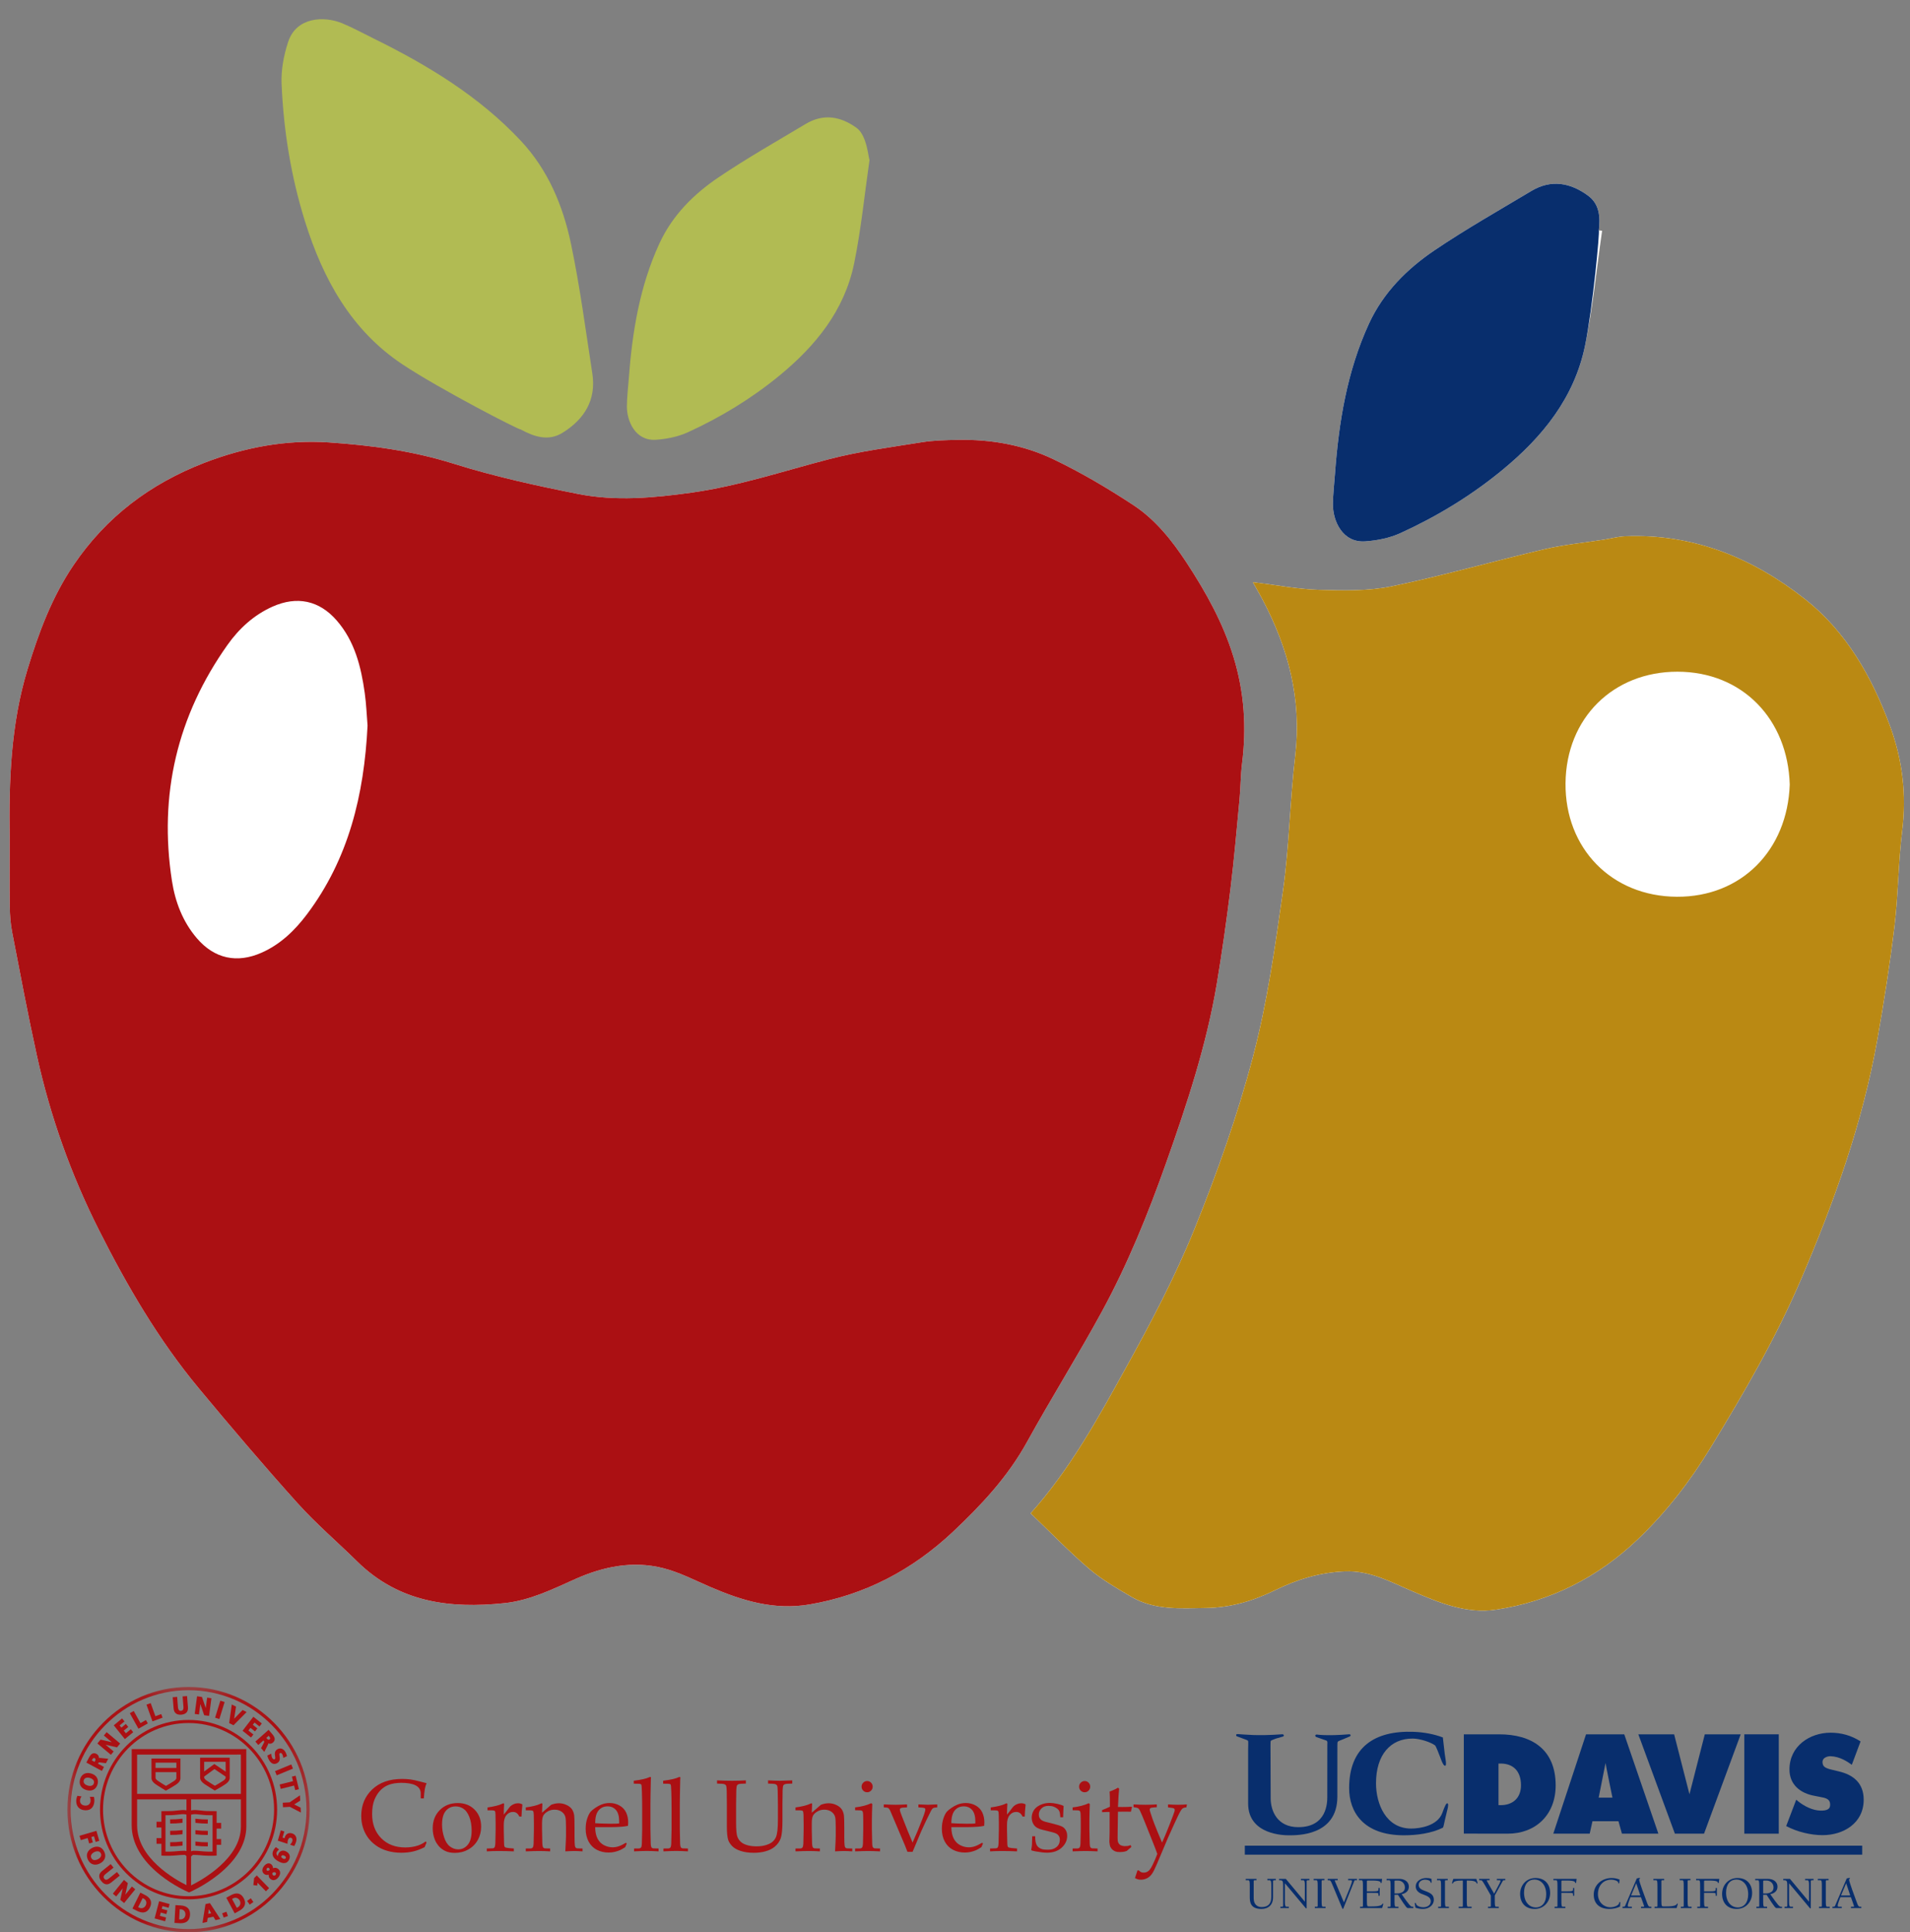 <?xml version="1.0" encoding="UTF-8" standalone="no"?>
<svg width="85px" height="86px" viewBox="0 0 85 86" version="1.1" xmlns="http://www.w3.org/2000/svg" xmlns:xlink="http://www.w3.org/1999/xlink" xmlns:sketch="http://www.bohemiancoding.com/sketch/ns">
    <rect x="0" y="0" width="85" height="86" fill="#808080" stroke="none"/>
    <!-- Generator: Sketch 3.3.3 (12072) - http://www.bohemiancoding.com/sketch -->
    <title>apple_logo</title>
    <desc>Created with Sketch.</desc>
    <defs>
        <path id="path-1" d="M0,0.08 L10.782,0.08 L10.782,10.995 L0,10.995"></path>
    </defs>
    <g id="Page-1" stroke="none" stroke-width="1" fill="none" fill-rule="evenodd" sketch:type="MSPage">
        <g id="apple_logo" sketch:type="MSLayerGroup">
            <path d="M0.431,37.284 C0.431,38.307 0.421,39.331 0.436,40.354 C0.441,40.736 0.47,41.123 0.543,41.498 C0.898,43.333 1.243,45.17 1.645,46.995 C2.238,49.69 3.163,52.282 4.4,54.737 C5.652,57.224 7.058,59.635 8.845,61.786 C10.281,63.514 11.735,65.227 13.237,66.896 C14.065,67.817 15.014,68.627 15.898,69.497 C17.748,71.318 20.017,71.605 22.451,71.349 C23.588,71.229 24.584,70.733 25.604,70.276 C26.854,69.718 28.168,69.451 29.513,69.792 C30.239,69.976 30.922,70.334 31.617,70.633 C33.029,71.239 34.45,71.677 36.03,71.407 C38.5,70.985 40.606,69.871 42.417,68.167 C43.68,66.977 44.856,65.719 45.708,64.171 C46.785,62.218 47.974,60.326 49.04,58.367 C50.186,56.26 51.088,54.037 51.89,51.772 C52.816,49.155 53.691,46.526 54.151,43.778 C54.385,42.374 54.585,40.961 54.76,39.547 C54.923,38.227 55.036,36.901 55.162,35.576 C55.212,35.044 55.208,34.507 55.275,33.977 C55.479,32.368 55.372,30.796 54.893,29.236 C54.425,27.713 53.666,26.351 52.802,25.035 C52.156,24.051 51.419,23.127 50.441,22.483 C49.303,21.733 48.119,21.035 46.893,20.446 C45.556,19.803 44.099,19.547 42.609,19.578 C42.078,19.588 41.542,19.599 41.019,19.684 C39.64,19.906 38.245,20.086 36.896,20.437 C34.861,20.965 32.868,21.634 30.769,21.926 C29.085,22.161 27.401,22.315 25.734,21.986 C23.866,21.617 21.996,21.206 20.182,20.636 C18.363,20.065 16.512,19.818 14.637,19.691 C12.729,19.563 10.878,19.91 9.094,20.599 C6.697,21.525 4.728,22.999 3.27,25.156 C2.31,26.576 1.726,28.148 1.231,29.769 C0.482,32.221 0.393,34.751 0.431,37.284 L0.431,37.284 Z M45.866,67.352 C46.748,68.195 47.577,69.055 48.479,69.828 C49.044,70.311 49.706,70.689 50.351,71.068 C51.387,71.675 52.542,71.582 53.678,71.565 C54.765,71.549 55.77,71.251 56.747,70.773 C57.723,70.294 58.746,69.978 59.86,69.936 C60.976,69.893 61.896,70.41 62.856,70.82 C64.05,71.331 65.263,71.838 66.573,71.64 C68.995,71.275 71.102,70.212 72.891,68.504 C74.164,67.288 75.217,65.919 76.135,64.413 C77.608,61.999 79.029,59.555 80.142,56.957 C81.617,53.513 82.887,49.988 83.544,46.276 C83.842,44.59 84.108,42.896 84.312,41.196 C84.479,39.796 84.479,38.377 84.652,36.978 C84.852,35.359 84.664,33.81 84.104,32.294 C83.298,30.112 82.159,28.111 80.334,26.67 C78.01,24.836 75.356,23.741 72.321,23.868 C72.009,23.881 71.7,23.967 71.389,24.016 C70.5,24.156 69.599,24.24 68.726,24.445 C66.457,24.976 64.212,25.624 61.931,26.096 C60.885,26.311 59.775,26.283 58.698,26.251 C57.741,26.223 56.789,26.035 55.754,25.908 C55.91,26.187 56.049,26.424 56.177,26.665 C57.333,28.844 57.936,31.126 57.641,33.629 C57.406,35.624 57.377,37.644 57.099,39.632 C56.752,42.11 56.399,44.607 55.764,47.02 C55.077,49.632 54.169,52.201 53.155,54.705 C52.296,56.826 51.218,58.868 50.108,60.874 C48.87,63.107 47.644,65.365 45.866,67.352 L45.866,67.352 Z M71.298,10.271 C71.249,10.266 71.201,10.261 71.152,10.256 C71.219,9.665 71.19,9.085 70.669,8.705 C69.883,8.129 69.03,7.974 68.152,8.498 C66.71,9.361 65.245,10.192 63.853,11.131 C62.62,11.963 61.565,13.012 60.925,14.399 C59.948,16.52 59.58,18.785 59.41,21.093 C59.378,21.541 59.323,21.99 59.319,22.438 C59.313,23.183 59.743,24.166 60.759,24.094 C61.29,24.056 61.846,23.946 62.326,23.726 C63.951,22.984 65.472,22.06 66.861,20.916 C68.648,19.445 70.06,17.705 70.537,15.389 C70.883,13.703 71.05,11.978 71.298,10.271 L71.298,10.271 Z" id="Fill-1" fill="#FFFFFF" sketch:type="MSShapeGroup"></path>
            <path d="M0.431,37.284 C0.393,34.751 0.482,32.221 1.231,29.769 C1.726,28.148 2.31,26.576 3.27,25.156 C4.728,22.999 6.697,21.525 9.094,20.599 C10.878,19.91 12.729,19.563 14.637,19.691 C16.512,19.818 18.363,20.065 20.182,20.636 C21.996,21.206 23.866,21.617 25.734,21.986 C27.401,22.315 29.085,22.161 30.769,21.926 C32.868,21.634 34.861,20.965 36.896,20.437 C38.245,20.086 39.64,19.906 41.019,19.684 C41.542,19.599 42.078,19.588 42.609,19.578 C44.099,19.547 45.556,19.803 46.893,20.446 C48.119,21.035 49.303,21.733 50.441,22.483 C51.419,23.127 52.156,24.051 52.802,25.035 C53.666,26.351 54.425,27.713 54.893,29.236 C55.372,30.796 55.479,32.368 55.275,33.977 C55.208,34.507 55.212,35.044 55.162,35.576 C55.036,36.901 54.923,38.227 54.76,39.547 C54.585,40.961 54.385,42.374 54.151,43.778 C53.691,46.526 52.816,49.155 51.89,51.772 C51.088,54.037 50.186,56.26 49.04,58.367 C47.974,60.326 46.785,62.218 45.708,64.171 C44.856,65.719 43.68,66.977 42.417,68.167 C40.606,69.871 38.5,70.985 36.03,71.407 C34.45,71.677 33.029,71.239 31.617,70.633 C30.922,70.334 30.239,69.976 29.513,69.792 C28.168,69.451 26.854,69.718 25.604,70.276 C24.584,70.733 23.588,71.229 22.451,71.349 C20.017,71.605 17.748,71.318 15.898,69.497 C15.014,68.627 14.065,67.817 13.237,66.896 C11.735,65.227 10.281,63.514 8.845,61.786 C7.058,59.635 5.652,57.224 4.4,54.737 C3.163,52.282 2.238,49.69 1.645,46.995 C1.243,45.17 0.898,43.333 0.543,41.498 C0.47,41.123 0.441,40.736 0.436,40.354 C0.421,39.331 0.431,38.307 0.431,37.284 L0.431,37.284 Z M16.357,32.296 C16.321,31.853 16.302,31.347 16.233,30.849 C16.069,29.674 15.787,28.536 14.983,27.613 C14.205,26.719 13.213,26.516 12.13,26.998 C11.295,27.371 10.639,27.975 10.122,28.705 C7.885,31.861 7.061,35.371 7.651,39.2 C7.795,40.135 8.13,41.02 8.759,41.755 C9.541,42.67 10.547,42.887 11.647,42.398 C12.483,42.027 13.119,41.41 13.658,40.695 C15.512,38.231 16.204,35.384 16.357,32.296 L16.357,32.296 Z" id="Fill-2" fill="#AB1013" sketch:type="MSShapeGroup"></path>
            <path d="M45.866,67.352 C47.644,65.365 48.87,63.107 50.108,60.874 C51.218,58.868 52.296,56.826 53.155,54.705 C54.169,52.201 55.077,49.632 55.764,47.02 C56.399,44.607 56.752,42.11 57.099,39.632 C57.377,37.644 57.406,35.624 57.641,33.629 C57.936,31.126 57.333,28.844 56.177,26.665 C56.049,26.424 55.91,26.187 55.754,25.908 C56.789,26.035 57.741,26.223 58.698,26.251 C59.775,26.283 60.885,26.311 61.931,26.096 C64.212,25.624 66.457,24.976 68.726,24.445 C69.599,24.24 70.5,24.156 71.389,24.016 C71.7,23.967 72.009,23.881 72.321,23.868 C75.356,23.741 78.01,24.836 80.334,26.67 C82.159,28.111 83.298,30.112 84.104,32.294 C84.664,33.81 84.852,35.359 84.652,36.978 C84.479,38.377 84.479,39.796 84.312,41.196 C84.108,42.896 83.842,44.59 83.544,46.276 C82.887,49.988 81.617,53.513 80.142,56.957 C79.029,59.555 77.608,61.999 76.135,64.413 C75.217,65.919 74.164,67.288 72.891,68.504 C71.102,70.212 68.995,71.275 66.573,71.64 C65.263,71.838 64.05,71.331 62.856,70.82 C61.896,70.41 60.976,69.893 59.86,69.936 C58.746,69.978 57.723,70.294 56.747,70.773 C55.77,71.251 54.765,71.549 53.678,71.565 C52.542,71.582 51.387,71.675 50.351,71.068 C49.706,70.689 49.044,70.311 48.479,69.828 C47.577,69.055 46.748,68.195 45.866,67.352 L45.866,67.352 Z M79.648,34.918 C79.564,32.015 77.547,29.897 74.651,29.895 C71.794,29.893 69.694,31.958 69.67,34.864 C69.646,37.747 71.707,39.894 74.622,39.911 C77.498,39.928 79.547,37.839 79.648,34.918 L79.648,34.918 Z" id="Fill-3" fill="#BA8913" sketch:type="MSShapeGroup"></path>
            <path d="M70.537,15.389 C70.06,17.705 68.648,19.445 66.861,20.916 C65.472,22.06 63.951,22.984 62.326,23.726 C61.846,23.946 61.29,24.056 60.759,24.094 C59.743,24.166 59.313,23.183 59.319,22.438 C59.323,21.99 59.378,21.541 59.41,21.093 C59.58,18.785 59.948,16.52 60.925,14.399 C61.565,13.012 62.62,11.963 63.853,11.131 C65.245,10.192 66.71,9.361 68.152,8.498 C69.03,7.974 69.883,8.129 70.669,8.705 C71.19,9.085 71.219,9.665 71.152,10.256 C71.201,10.261 70.883,13.703 70.537,15.389 Z" id="Fill-4" fill="#082E6D" sketch:type="MSShapeGroup"></path>
            <path d="M38.011,11.725 C37.581,13.813 36.308,15.381 34.698,16.707 C33.445,17.738 32.074,18.571 30.609,19.24 C30.176,19.438 29.675,19.538 29.197,19.572 C28.28,19.637 27.893,18.751 27.898,18.079 C27.902,17.675 27.951,17.271 27.981,16.867 C28.134,14.786 28.466,12.744 29.347,10.833 C29.923,9.582 30.874,8.636 31.986,7.887 C33.24,7.04 34.561,6.291 35.861,5.513 C36.652,5.041 37.421,5.18 38.13,5.699 C38.599,6.043 38.653,7.107 38.697,7.111 C38.474,8.65 38.323,10.205 38.011,11.725 Z" id="Fill-4-Copy" fill="#B1BB53" sketch:type="MSShapeGroup"></path>
            <path d="M17.908,16.215 C15.625,14.695 14.372,12.415 13.571,9.846 C12.948,7.849 12.619,5.804 12.531,3.726 C12.505,3.112 12.628,2.464 12.82,1.874 C13.187,0.744 14.431,0.706 15.23,1.036 C15.711,1.235 16.169,1.489 16.637,1.718 C19.045,2.904 21.319,4.285 23.173,6.26 C24.385,7.553 25.053,9.148 25.408,10.841 C25.81,12.753 26.063,14.696 26.361,16.629 C26.541,17.804 26.002,18.659 25.039,19.259 C24.402,19.656 23.766,19.436 23.159,19.107 C23.133,19.158 19.571,17.321 17.908,16.215 L17.908,16.215 Z" id="Fill-4-Copy-2" fill="#B1BB53" sketch:type="MSShapeGroup"></path>
            <g id="cornell-copy" transform="translate(3, 75)">
                <path d="M4.122,8.444 C4.736,8.934 5.341,9.193 5.367,9.204 L5.414,9.224 L5.461,9.204 C5.486,9.192 6.089,8.929 6.701,8.444 C7.526,7.791 7.962,7.048 7.962,6.293 L7.961,2.846 L2.861,2.846 L2.86,6.234 C2.86,7.019 3.297,7.783 4.122,8.444 L4.122,8.444 Z M5.298,7.387 C5.271,7.377 5.242,7.371 5.206,7.371 L5.201,7.371 C5.076,7.371 4.984,7.379 4.885,7.388 C4.788,7.397 4.687,7.407 4.539,7.41 C4.471,7.411 4.41,7.411 4.364,7.41 L4.364,5.788 L4.385,5.788 C4.447,5.789 4.522,5.788 4.617,5.787 C4.697,5.784 4.785,5.775 4.887,5.764 C4.943,5.758 5.002,5.751 5.069,5.745 C5.175,5.734 5.272,5.753 5.272,5.753 C5.282,5.755 5.29,5.758 5.298,5.761 L5.298,7.387 L5.298,7.387 Z M7.72,6.293 C7.72,7.705 6.008,8.662 5.504,8.913 L5.504,7.628 C5.514,7.619 5.523,7.61 5.53,7.602 C5.555,7.572 5.571,7.554 5.619,7.554 C5.735,7.556 5.823,7.562 5.923,7.571 C6.019,7.58 6.127,7.59 6.281,7.593 C6.432,7.597 6.551,7.59 6.555,7.59 L6.641,7.585 L6.641,7.106 L6.842,7.106 L6.842,6.85 L6.641,6.85 L6.641,6.385 L6.842,6.385 L6.842,6.13 L6.641,6.13 L6.641,5.608 L6.553,5.606 C6.52,5.605 6.483,5.605 6.439,5.605 C6.377,5.604 6.304,5.605 6.212,5.603 C6.14,5.601 6.055,5.592 5.957,5.581 C5.9,5.575 5.839,5.569 5.775,5.563 C5.638,5.547 5.517,5.572 5.51,5.574 C5.508,5.575 5.506,5.575 5.504,5.576 L5.504,5.083 L7.72,5.083 L7.72,6.293 L7.72,6.293 Z M5.504,7.395 L5.504,5.769 C5.516,5.764 5.53,5.758 5.549,5.754 C5.55,5.753 5.648,5.733 5.757,5.746 C5.822,5.751 5.882,5.758 5.938,5.764 C6.04,5.775 6.127,5.784 6.207,5.787 C6.288,5.788 6.355,5.788 6.411,5.788 L6.46,5.788 L6.46,7.41 C6.414,7.411 6.353,7.412 6.285,7.41 C6.137,7.407 6.037,7.397 5.939,7.388 C5.84,7.379 5.75,7.37 5.618,7.371 C5.572,7.371 5.535,7.381 5.504,7.395 L5.504,7.395 Z M3.102,3.091 L7.719,3.09 L7.72,4.838 L3.102,4.838 L3.102,3.091 L3.102,3.091 Z M3.102,5.083 L5.298,5.083 L5.298,5.571 C5.262,5.565 5.161,5.55 5.051,5.563 C4.985,5.569 4.925,5.575 4.868,5.581 C4.77,5.592 4.685,5.601 4.612,5.603 C4.52,5.605 4.446,5.605 4.385,5.605 C4.342,5.605 4.304,5.605 4.272,5.606 L4.183,5.608 L4.183,6.079 L3.966,6.079 L3.966,6.335 L4.183,6.335 L4.183,6.806 L3.966,6.806 L3.966,7.061 L4.183,7.061 L4.183,7.585 L4.269,7.59 C4.274,7.59 4.391,7.596 4.544,7.593 C4.698,7.59 4.806,7.58 4.901,7.571 C5,7.562 5.085,7.554 5.201,7.554 C5.246,7.554 5.261,7.568 5.286,7.599 C5.289,7.603 5.294,7.608 5.298,7.613 L5.298,8.901 C4.765,8.636 3.102,7.691 3.102,6.234 L3.102,5.083 L3.102,5.083 Z" id="Fill-1" fill="#AB1013" sketch:type="MSShapeGroup"></path>
                <path d="M5.03,3.266 L3.741,3.266 L3.741,3.357 C3.741,3.642 3.74,4.124 3.742,4.146 C3.748,4.245 3.813,4.334 3.939,4.42 C4.095,4.525 4.327,4.663 4.336,4.669 L4.381,4.695 L4.425,4.67 C4.436,4.664 4.686,4.526 4.842,4.42 C5.025,4.296 5.028,4.184 5.03,4.146 C5.031,4.126 5.031,3.706 5.03,3.357 L5.03,3.266 L5.03,3.266 Z M3.922,3.449 L4.849,3.449 C4.849,3.525 4.849,3.607 4.849,3.686 L3.922,3.686 C3.922,3.607 3.922,3.525 3.922,3.449 L3.922,3.449 Z M4.849,4.141 C4.847,4.187 4.79,4.235 4.742,4.267 C4.63,4.343 4.463,4.439 4.384,4.484 C4.308,4.438 4.151,4.343 4.04,4.267 C3.968,4.218 3.925,4.17 3.922,4.134 C3.922,4.121 3.922,4.012 3.922,3.87 L4.849,3.87 C4.849,4.013 4.849,4.124 4.849,4.141 L4.849,4.141 Z" id="Fill-2" fill="#AB1013" sketch:type="MSShapeGroup"></path>
                <path d="M7.223,3.227 L5.905,3.227 L5.905,3.318 C5.905,3.677 5.905,4.107 5.906,4.13 C5.914,4.229 5.979,4.32 6.108,4.407 C6.267,4.515 6.505,4.656 6.515,4.663 L6.559,4.689 L6.604,4.664 C6.615,4.658 6.871,4.517 7.032,4.407 C7.22,4.281 7.222,4.166 7.223,4.128 C7.224,4.107 7.224,3.676 7.223,3.318 L7.223,3.227 L7.223,3.227 Z M7.042,4.124 C7.041,4.171 6.981,4.221 6.931,4.255 C6.817,4.333 6.643,4.432 6.562,4.478 C6.485,4.431 6.324,4.333 6.209,4.255 C6.174,4.231 6.091,4.169 6.087,4.116 C6.087,4.111 6.087,4.094 6.087,4.068 L6.543,3.734 L7.042,4.071 C7.042,4.099 7.042,4.117 7.042,4.124 L7.042,4.124 Z M6.539,3.51 L6.086,3.842 C6.086,3.71 6.086,3.551 6.086,3.41 L7.042,3.41 C7.042,3.554 7.043,3.716 7.043,3.85 L6.539,3.51 L6.539,3.51 Z" id="Fill-3" fill="#AB1013" sketch:type="MSShapeGroup"></path>
                <path id="Fill-4" fill="#AB1013" sketch:type="MSShapeGroup" d="M5.739,6.132 L5.826,6.141 C5.884,6.148 5.935,6.153 5.979,6.154 L6.245,6.162 L6.25,5.978 L5.983,5.971 C5.944,5.97 5.898,5.965 5.845,5.959 L5.757,5.95 C5.733,5.947 5.711,5.947 5.69,5.948 L5.698,6.131 C5.71,6.13 5.724,6.131 5.739,6.132"></path>
                <path id="Fill-5" fill="#AB1013" sketch:type="MSShapeGroup" d="M5.985,6.479 C5.947,6.478 5.903,6.473 5.853,6.468 C5.824,6.464 5.792,6.461 5.759,6.458 C5.736,6.455 5.714,6.455 5.694,6.455 L5.697,6.639 C5.71,6.638 5.724,6.639 5.741,6.641 C5.775,6.644 5.805,6.647 5.834,6.65 C5.89,6.656 5.938,6.661 5.981,6.662 C6.036,6.663 6.117,6.666 6.177,6.667 L6.247,6.669 L6.251,6.486 L6.182,6.483 C6.122,6.482 6.04,6.48 5.985,6.479"></path>
                <path id="Fill-6" fill="#AB1013" sketch:type="MSShapeGroup" d="M5.985,6.987 C5.946,6.985 5.902,6.981 5.851,6.975 C5.822,6.971 5.791,6.968 5.76,6.965 C5.736,6.963 5.713,6.962 5.693,6.963 L5.698,7.146 C5.711,7.146 5.725,7.146 5.741,7.148 C5.773,7.151 5.804,7.154 5.832,7.157 C5.888,7.163 5.937,7.168 5.98,7.17 L6.055,7.172 C6.132,7.174 6.217,7.176 6.247,7.176 L6.251,6.993 C6.221,6.992 6.136,6.99 6.06,6.988 L5.985,6.987"></path>
                <path id="Fill-7" fill="#AB1013" sketch:type="MSShapeGroup" d="M4.84,6.152 C4.884,6.151 4.935,6.146 4.993,6.139 C5.02,6.136 5.049,6.133 5.08,6.13 C5.094,6.129 5.108,6.128 5.121,6.128 L5.124,5.945 C5.105,5.945 5.084,5.945 5.063,5.947 C5.031,5.95 5.001,5.954 4.973,5.957 C4.921,5.962 4.876,5.968 4.836,5.968 L4.569,5.975 L4.574,6.159 L4.84,6.152"></path>
                <path id="Fill-8" fill="#AB1013" sketch:type="MSShapeGroup" d="M4.975,6.464 C4.923,6.47 4.877,6.475 4.837,6.476 L4.571,6.483 L4.575,6.667 L4.841,6.66 C4.886,6.659 4.936,6.653 4.995,6.647 L5.08,6.638 C5.093,6.636 5.107,6.636 5.119,6.636 L5.128,6.453 C5.109,6.452 5.087,6.453 5.064,6.455 L4.975,6.464"></path>
                <path id="Fill-9" fill="#AB1013" sketch:type="MSShapeGroup" d="M4.975,6.971 C4.923,6.977 4.877,6.983 4.828,6.984 C4.744,6.986 4.611,6.99 4.571,6.991 L4.575,7.174 C4.614,7.173 4.749,7.17 4.841,7.167 C4.886,7.166 4.936,7.16 4.995,7.154 L5.083,7.145 C5.096,7.143 5.11,7.143 5.122,7.143 L5.125,6.96 C5.106,6.96 5.084,6.96 5.064,6.962 L4.975,6.971"></path>
                <path d="M0.817,5.569 C1.044,5.569 1.182,5.423 1.199,5.168 C1.202,5.118 1.198,5.062 1.186,4.994 L1.181,4.972 L0.995,4.97 L1.012,5.009 C1.025,5.039 1.033,5.103 1.03,5.157 C1.022,5.289 0.923,5.37 0.785,5.361 C0.644,5.352 0.554,5.259 0.561,5.13 C0.564,5.088 0.571,5.041 0.606,4.989 L0.629,4.953 L0.445,4.925 L0.436,4.944 C0.413,4.994 0.397,5.059 0.393,5.116 C0.377,5.382 0.522,5.552 0.782,5.568 C0.794,5.569 0.806,5.569 0.817,5.569" id="Fill-10" fill="#AB1013" sketch:type="MSShapeGroup"></path>
                <path d="M0.847,4.669 C0.897,4.683 0.946,4.691 0.992,4.691 C1.164,4.691 1.291,4.589 1.341,4.412 C1.371,4.306 1.362,4.206 1.316,4.123 C1.266,4.031 1.175,3.965 1.054,3.931 C1.006,3.917 0.959,3.91 0.915,3.91 C0.741,3.91 0.614,4.011 0.564,4.188 C0.5,4.416 0.609,4.6 0.847,4.669 M0.727,4.235 C0.754,4.136 0.837,4.115 0.902,4.115 C0.933,4.115 0.966,4.12 0.999,4.13 C1.078,4.153 1.139,4.194 1.167,4.245 C1.187,4.281 1.191,4.321 1.178,4.365 C1.15,4.464 1.069,4.485 1.005,4.485 C0.973,4.485 0.939,4.479 0.902,4.469 C0.799,4.439 0.692,4.36 0.727,4.235" id="Fill-11" fill="#AB1013" sketch:type="MSShapeGroup"></path>
                <path d="M1.627,3.64 L1.36,3.495 L1.369,3.479 C1.394,3.43 1.413,3.435 1.454,3.44 L1.714,3.473 L1.817,3.277 L1.471,3.24 C1.448,3.238 1.423,3.239 1.404,3.244 C1.407,3.169 1.368,3.099 1.298,3.061 C1.259,3.041 1.222,3.03 1.187,3.03 C1.06,3.03 0.993,3.159 0.934,3.273 L0.843,3.445 L1.534,3.818 L1.627,3.64 M1.22,3.397 L1.21,3.415 L1.085,3.348 L1.094,3.33 C1.126,3.271 1.16,3.222 1.213,3.251 C1.232,3.261 1.244,3.273 1.248,3.288 C1.258,3.32 1.237,3.366 1.22,3.397" id="Fill-12" fill="#AB1013" sketch:type="MSShapeGroup"></path>
                <path d="M2.058,2.951 L1.703,2.653 L2.207,2.769 L2.347,2.598 L1.745,2.092 L1.622,2.242 L1.977,2.54 L1.475,2.423 L1.333,2.595 L1.936,3.1 L2.058,2.951" id="Fill-13" fill="#AB1013" sketch:type="MSShapeGroup"></path>
                <path d="M2.928,2.094 L2.822,1.961 L2.603,2.142 L2.508,2.023 L2.708,1.86 L2.6,1.727 L2.402,1.891 L2.323,1.792 L2.54,1.614 L2.433,1.481 L2.063,1.787 L2.556,2.401 L2.928,2.094" id="Fill-14" fill="#AB1013" sketch:type="MSShapeGroup"></path>
                <path d="M3.578,1.702 L3.494,1.552 L3.252,1.69 L2.951,1.149 L2.778,1.249 L3.161,1.938 L3.578,1.702" id="Fill-15" fill="#AB1013" sketch:type="MSShapeGroup"></path>
                <path d="M4.234,1.447 L4.176,1.286 L3.915,1.382 L3.706,0.799 L3.519,0.867 L3.785,1.612 L4.234,1.447" id="Fill-16" fill="#AB1013" sketch:type="MSShapeGroup"></path>
                <path d="M5.022,1.316 C5.037,1.316 5.053,1.315 5.069,1.314 C5.178,1.304 5.257,1.27 5.306,1.211 C5.353,1.155 5.372,1.078 5.364,0.982 L5.324,0.485 L5.126,0.501 L5.163,0.953 C5.176,1.112 5.112,1.138 5.056,1.143 C5.051,1.143 5.046,1.144 5.042,1.144 C4.995,1.144 4.932,1.126 4.919,0.973 L4.883,0.521 L4.685,0.538 L4.726,1.035 C4.741,1.219 4.843,1.316 5.022,1.316" id="Fill-17" fill="#AB1013" sketch:type="MSShapeGroup"></path>
                <path d="M5.917,0.843 L6.086,1.338 L6.304,1.368 L6.409,0.582 L6.218,0.556 L6.157,1.02 L5.988,0.525 L5.77,0.495 L5.665,1.28 L5.855,1.306 L5.917,0.843" id="Fill-18" fill="#AB1013" sketch:type="MSShapeGroup"></path>
                <path id="Fill-19" fill="#AB1013" sketch:type="MSShapeGroup" d="M6.996,0.752 L6.807,0.691 L6.572,1.448 L6.762,1.508 L6.996,0.752"></path>
                <path d="M7.976,1.197 L7.797,1.106 L7.42,1.495 L7.504,0.956 L7.315,0.859 L7.199,1.687 L7.391,1.785 L7.976,1.197" id="Fill-20" fill="#AB1013" sketch:type="MSShapeGroup"></path>
                <path d="M8.172,2.33 L8.276,2.195 L8.054,2.019 L8.146,1.899 L8.348,2.059 L8.452,1.924 L8.25,1.764 L8.327,1.665 L8.547,1.839 L8.652,1.705 L8.275,1.406 L7.794,2.03 L8.172,2.33" id="Fill-21" fill="#AB1013" sketch:type="MSShapeGroup"></path>
                <path d="M8.495,2.662 L8.723,2.46 L8.735,2.475 C8.764,2.509 8.765,2.523 8.741,2.57 L8.618,2.804 L8.763,2.971 L8.92,2.656 C8.925,2.644 8.936,2.62 8.94,2.591 C9.007,2.621 9.087,2.608 9.146,2.556 C9.314,2.406 9.179,2.251 9.081,2.137 L8.953,1.989 L8.364,2.511 L8.495,2.662 M8.956,2.253 L8.969,2.268 C8.997,2.301 9.026,2.338 9.024,2.368 C9.023,2.382 9.016,2.395 9,2.409 C8.986,2.422 8.972,2.428 8.957,2.428 C8.924,2.428 8.889,2.393 8.863,2.363 L8.85,2.348 L8.956,2.253" id="Fill-22" fill="#AB1013" sketch:type="MSShapeGroup"></path>
                <path d="M9.224,3.296 C9.186,3.319 9.138,3.28 9.116,3.243 C9.092,3.2 9.078,3.148 9.076,3.091 L9.074,3.049 L8.896,3.133 L8.908,3.174 C8.926,3.235 8.937,3.272 8.975,3.337 C9.038,3.446 9.123,3.506 9.213,3.506 C9.254,3.506 9.297,3.493 9.338,3.468 C9.477,3.385 9.455,3.253 9.439,3.157 C9.429,3.089 9.423,3.047 9.451,3.03 C9.465,3.022 9.478,3.018 9.49,3.018 C9.526,3.018 9.55,3.053 9.559,3.067 C9.581,3.106 9.596,3.152 9.603,3.2 L9.607,3.237 L9.77,3.162 L9.766,3.14 C9.754,3.084 9.732,3.028 9.698,2.969 C9.612,2.824 9.473,2.777 9.342,2.855 C9.208,2.935 9.227,3.064 9.242,3.158 C9.254,3.232 9.259,3.275 9.224,3.296" id="Fill-23" fill="#AB1013" sketch:type="MSShapeGroup"></path>
                <path id="Fill-24" fill="#AB1013" sketch:type="MSShapeGroup" d="M9.314,4.013 L10.038,3.714 L9.963,3.528 L9.239,3.827 L9.314,4.013"></path>
                <path d="M10.041,4.273 L9.446,4.421 L9.493,4.617 L10.088,4.468 L10.138,4.671 L10.302,4.63 L10.156,4.03 L9.991,4.071 L10.041,4.273" id="Fill-25" fill="#AB1013" sketch:type="MSShapeGroup"></path>
                <path d="M9.583,5.233 L9.594,5.434 L9.901,5.416 L10.39,5.67 L10.379,5.452 L10.093,5.309 L10.361,5.139 L10.348,4.903 L9.89,5.216 L9.583,5.233" id="Fill-26" fill="#AB1013" sketch:type="MSShapeGroup"></path>
                <path d="M0.969,7.046 L1.132,6.999 L1.064,6.76 L1.183,6.725 L1.255,6.976 L1.418,6.928 L1.291,6.483 L0.538,6.703 L0.595,6.897 L0.901,6.807 L0.969,7.046" id="Fill-27" fill="#AB1013" sketch:type="MSShapeGroup"></path>
                <path d="M1.666,7.703 C1.697,7.612 1.687,7.51 1.637,7.409 C1.568,7.266 1.453,7.188 1.316,7.188 C1.25,7.188 1.18,7.205 1.109,7.241 C0.995,7.298 0.917,7.379 0.884,7.476 C0.854,7.567 0.864,7.668 0.913,7.769 C0.982,7.911 1.097,7.989 1.238,7.989 C1.305,7.989 1.376,7.971 1.446,7.936 C1.557,7.881 1.633,7.8 1.666,7.703 M1.355,7.749 C1.305,7.774 1.256,7.787 1.212,7.787 C1.144,7.787 1.095,7.755 1.065,7.694 C1.045,7.652 1.041,7.611 1.054,7.572 C1.072,7.517 1.126,7.465 1.2,7.428 C1.246,7.405 1.293,7.393 1.337,7.393 C1.406,7.393 1.457,7.424 1.486,7.485 C1.506,7.526 1.509,7.567 1.496,7.607 C1.477,7.662 1.426,7.714 1.355,7.749" id="Fill-28" fill="#AB1013" sketch:type="MSShapeGroup"></path>
                <path d="M2.205,8.317 L1.855,8.599 C1.76,8.675 1.693,8.682 1.639,8.613 C1.616,8.584 1.607,8.557 1.61,8.53 C1.615,8.49 1.646,8.448 1.702,8.403 L2.052,8.121 L1.927,7.963 L1.542,8.272 C1.462,8.337 1.419,8.409 1.416,8.488 C1.412,8.561 1.443,8.639 1.507,8.72 C1.583,8.817 1.664,8.865 1.75,8.865 C1.813,8.865 1.878,8.838 1.944,8.786 L2.33,8.475 L2.205,8.317" id="Fill-29" fill="#AB1013" sketch:type="MSShapeGroup"></path>
                <path d="M2.87,8.961 L2.578,9.323 L2.689,8.811 L2.516,8.668 L2.021,9.281 L2.171,9.405 L2.464,9.043 L2.353,9.556 L2.524,9.698 L3.02,9.085 L2.87,8.961" id="Fill-30" fill="#AB1013" sketch:type="MSShapeGroup"></path>
                <path d="M3.448,9.336 L3.246,9.233 L2.895,9.942 L3.096,10.044 C3.193,10.093 3.278,10.117 3.355,10.117 C3.491,10.117 3.597,10.042 3.671,9.893 C3.787,9.658 3.713,9.471 3.448,9.336 M3.487,9.799 C3.446,9.881 3.376,9.927 3.294,9.927 C3.261,9.927 3.228,9.919 3.198,9.904 L3.149,9.88 L3.349,9.477 L3.397,9.502 C3.448,9.527 3.486,9.572 3.504,9.625 C3.521,9.68 3.515,9.74 3.487,9.799" id="Fill-31" fill="#AB1013" sketch:type="MSShapeGroup"></path>
                <path d="M3.88,10.381 L4.348,10.508 L4.391,10.343 L4.116,10.268 L4.154,10.121 L4.404,10.189 L4.448,10.024 L4.198,9.956 L4.23,9.833 L4.503,9.907 L4.547,9.742 L4.081,9.616 L3.88,10.381" id="Fill-32" fill="#AB1013" sketch:type="MSShapeGroup"></path>
                <path d="M5.033,9.803 L4.808,9.79 L4.764,10.581 L4.989,10.594 C5.006,10.596 5.023,10.596 5.04,10.596 C5.302,10.596 5.442,10.471 5.456,10.225 C5.463,10.102 5.436,10.005 5.374,9.936 C5.303,9.856 5.192,9.812 5.033,9.803 M5.026,10.425 L4.973,10.422 L4.998,9.973 L5.051,9.976 C5.157,9.982 5.259,10.065 5.251,10.212 C5.242,10.365 5.128,10.431 5.026,10.425" id="Fill-33" fill="#AB1013" sketch:type="MSShapeGroup"></path>
                <path d="M6.145,9.744 L6.012,10.582 L6.217,10.537 L6.244,10.36 L6.495,10.304 L6.59,10.457 L6.805,10.41 L6.342,9.701 L6.145,9.744 M6.268,10.179 L6.293,9.972 L6.4,10.15 L6.268,10.179" id="Fill-34" fill="#AB1013" sketch:type="MSShapeGroup"></path>
                <path id="Fill-35" fill="#AB1013" sketch:type="MSShapeGroup" d="M6.888,10.153 L6.956,10.343 L7.144,10.275 L7.076,10.084 L6.888,10.153"></path>
                <path d="M7.269,9.351 L7.071,9.46 L7.444,10.156 L7.642,10.047 C7.902,9.905 7.971,9.715 7.848,9.484 C7.725,9.255 7.529,9.208 7.269,9.351 M7.586,9.884 L7.539,9.91 L7.327,9.515 L7.375,9.489 C7.406,9.471 7.442,9.461 7.477,9.461 C7.556,9.461 7.625,9.507 7.667,9.583 C7.736,9.713 7.679,9.833 7.586,9.884" id="Fill-36" fill="#AB1013" sketch:type="MSShapeGroup"></path>
                <path id="Fill-37" fill="#AB1013" sketch:type="MSShapeGroup" d="M7.997,9.601 L8.112,9.768 L8.276,9.652 L8.162,9.485 L7.997,9.601"></path>
                <path d="M8.309,8.587 L8.274,8.898 L8.446,8.921 L8.46,8.792 L8.834,9.175 L8.976,9.033 L8.427,8.469 L8.309,8.587" id="Fill-38" fill="#AB1013" sketch:type="MSShapeGroup"></path>
                <path d="M9.369,8.172 C9.304,8.123 9.231,8.115 9.15,8.147 C9.151,8.069 9.111,8.002 9.063,7.966 C8.966,7.894 8.836,7.935 8.74,8.065 C8.646,8.195 8.654,8.326 8.763,8.408 C8.817,8.448 8.888,8.457 8.955,8.433 C8.951,8.519 8.978,8.584 9.038,8.629 C9.082,8.662 9.128,8.678 9.175,8.678 C9.253,8.678 9.332,8.63 9.397,8.541 C9.452,8.466 9.476,8.39 9.465,8.322 C9.457,8.264 9.424,8.214 9.369,8.172 L9.369,8.172 Z M8.997,8.23 C8.969,8.248 8.94,8.263 8.915,8.263 C8.902,8.263 8.891,8.26 8.882,8.252 C8.843,8.223 8.862,8.175 8.88,8.152 C8.893,8.133 8.909,8.125 8.927,8.125 C8.94,8.125 8.955,8.13 8.969,8.14 C8.992,8.158 9.003,8.199 8.997,8.23 L8.997,8.23 Z M9.266,8.443 C9.239,8.48 9.189,8.49 9.155,8.465 C9.125,8.441 9.114,8.409 9.123,8.355 C9.179,8.318 9.22,8.312 9.255,8.339 C9.272,8.351 9.281,8.366 9.284,8.384 C9.286,8.403 9.28,8.424 9.266,8.443 L9.266,8.443 Z" id="Fill-39" fill="#AB1013" sketch:type="MSShapeGroup"></path>
                <path d="M9.724,7.397 C9.588,7.329 9.459,7.37 9.394,7.501 C9.376,7.539 9.368,7.575 9.372,7.61 C9.323,7.57 9.279,7.507 9.317,7.429 C9.337,7.39 9.362,7.364 9.394,7.336 L9.42,7.313 L9.276,7.209 L9.26,7.225 C9.22,7.264 9.188,7.308 9.164,7.359 C9.125,7.437 9.118,7.514 9.142,7.587 C9.184,7.715 9.313,7.803 9.413,7.853 C9.5,7.898 9.575,7.92 9.64,7.92 C9.739,7.92 9.814,7.869 9.863,7.771 C9.938,7.617 9.888,7.481 9.724,7.397 M9.717,7.697 C9.704,7.723 9.685,7.736 9.657,7.736 C9.638,7.736 9.616,7.73 9.593,7.718 C9.554,7.699 9.528,7.674 9.521,7.65 C9.516,7.635 9.517,7.621 9.525,7.604 C9.537,7.581 9.556,7.569 9.584,7.569 C9.605,7.569 9.63,7.576 9.655,7.589 C9.689,7.606 9.713,7.629 9.721,7.654 C9.725,7.668 9.724,7.683 9.717,7.697" id="Fill-40" fill="#AB1013" sketch:type="MSShapeGroup"></path>
                <path d="M10.001,6.598 C9.845,6.55 9.718,6.621 9.674,6.774 C9.67,6.788 9.667,6.801 9.665,6.813 L9.573,6.783 L9.653,6.511 L9.497,6.464 L9.363,6.921 L9.796,7.061 L9.796,7.023 C9.796,6.98 9.802,6.94 9.813,6.899 C9.825,6.861 9.865,6.767 9.948,6.793 C10.037,6.82 10.017,6.917 10.009,6.946 C9.993,6.999 9.962,7.038 9.936,7.07 L9.911,7.101 L10.094,7.162 L10.105,7.142 C10.135,7.088 10.161,7.026 10.175,6.977 C10.203,6.885 10.199,6.799 10.165,6.731 C10.133,6.667 10.075,6.62 10.001,6.598" id="Fill-41" fill="#AB1013" sketch:type="MSShapeGroup"></path>
                <g id="Group-45">
                    <mask id="mask-2" sketch:name="Clip 43" fill="white">
                        <use xlink:href="#path-1"></use>
                    </mask>
                    <g id="Clip-43"></g>
                    <path d="M1.45,5.54 C1.45,7.742 3.217,9.533 5.391,9.533 C7.565,9.533 9.333,7.742 9.333,5.54 C9.333,3.339 7.565,1.548 5.391,1.548 C3.217,1.548 1.45,3.339 1.45,5.54 M5.391,1.686 C7.489,1.686 9.197,3.415 9.197,5.54 C9.197,7.665 7.489,9.394 5.391,9.394 C3.293,9.394 1.586,7.665 1.586,5.54 C1.586,3.415 3.293,1.686 5.391,1.686" id="Fill-42" fill="#AB1013" sketch:type="MSShapeGroup" mask="url(#mask-2)"></path>
                    <path d="M5.391,0.08 C2.418,0.08 0,2.529 0,5.54 C0,8.55 2.418,11 5.391,11 C8.364,11 10.782,8.55 10.782,5.54 C10.782,2.529 8.364,0.08 5.391,0.08 M5.391,10.858 C2.496,10.858 0.141,8.472 0.141,5.54 C0.141,2.608 2.496,0.223 5.391,0.223 C8.286,0.223 10.641,2.608 10.641,5.54 C10.641,8.472 8.286,10.858 5.391,10.858" id="Fill-44" fill="#AB1013" sketch:type="MSShapeGroup" mask="url(#mask-2)"></path>
                </g>
                <path d="M15.983,7.003 L15.897,7.21 C15.726,7.297 15.558,7.361 15.395,7.4 C15.231,7.439 15.052,7.459 14.859,7.459 C14.632,7.459 14.422,7.43 14.227,7.372 C14.033,7.314 13.862,7.232 13.717,7.124 C13.571,7.017 13.452,6.896 13.36,6.763 C13.268,6.63 13.198,6.485 13.15,6.329 C13.101,6.172 13.077,6.001 13.077,5.814 C13.077,5.341 13.24,4.95 13.565,4.64 C13.891,4.329 14.335,4.174 14.899,4.174 C15.032,4.174 15.155,4.182 15.268,4.197 C15.382,4.213 15.52,4.242 15.683,4.286 C15.846,4.33 15.946,4.355 15.983,4.363 C15.951,4.444 15.926,4.524 15.91,4.603 C15.887,4.729 15.871,4.875 15.862,5.041 L15.724,5.041 L15.722,4.778 C15.707,4.633 15.628,4.525 15.483,4.454 C15.339,4.383 15.128,4.347 14.85,4.347 C14.643,4.35 14.466,4.377 14.321,4.428 C14.177,4.479 14.049,4.56 13.939,4.671 C13.828,4.781 13.738,4.921 13.667,5.091 C13.597,5.26 13.561,5.473 13.56,5.73 C13.56,6.179 13.695,6.54 13.966,6.813 C14.237,7.087 14.594,7.223 15.039,7.223 C15.239,7.223 15.425,7.195 15.596,7.139 C15.714,7.1 15.83,7.039 15.945,6.956 L15.983,7.003 Z M16.257,6.374 C16.257,6.042 16.361,5.772 16.57,5.562 C16.778,5.352 17.046,5.247 17.372,5.247 C17.679,5.247 17.929,5.345 18.122,5.541 C18.315,5.736 18.412,5.989 18.412,6.299 C18.412,6.515 18.362,6.713 18.263,6.892 C18.163,7.071 18.023,7.212 17.841,7.313 C17.66,7.415 17.46,7.465 17.242,7.465 C17.073,7.465 16.929,7.437 16.811,7.379 C16.693,7.321 16.598,7.248 16.525,7.161 C16.452,7.074 16.396,6.984 16.358,6.892 C16.291,6.731 16.257,6.558 16.257,6.374 L16.257,6.374 Z M16.672,6.21 C16.672,6.392 16.702,6.577 16.762,6.765 C16.822,6.954 16.908,7.091 17.022,7.178 C17.135,7.264 17.258,7.308 17.392,7.308 C17.561,7.308 17.703,7.239 17.817,7.103 C17.931,6.967 17.989,6.757 17.989,6.474 C17.989,6.239 17.954,6.035 17.886,5.864 C17.818,5.693 17.732,5.572 17.626,5.502 C17.521,5.431 17.405,5.396 17.277,5.396 C17.098,5.396 16.952,5.462 16.84,5.594 C16.728,5.726 16.672,5.931 16.672,6.21 L16.672,6.21 Z M18.664,7.397 L18.664,7.27 C18.83,7.267 18.919,7.264 18.932,7.261 C18.957,7.257 18.976,7.249 18.988,7.24 C19.001,7.23 19.01,7.217 19.018,7.199 C19.032,7.165 19.041,7.111 19.044,7.039 C19.053,6.643 19.057,6.436 19.057,6.419 L19.057,6.154 C19.057,6.036 19.055,5.908 19.051,5.772 C19.048,5.684 19.042,5.633 19.032,5.616 C19.022,5.6 19.006,5.588 18.982,5.58 C18.957,5.571 18.862,5.568 18.695,5.57 L18.695,5.443 C18.991,5.401 19.206,5.347 19.343,5.281 C19.372,5.266 19.392,5.258 19.402,5.258 C19.412,5.258 19.42,5.262 19.426,5.27 C19.432,5.277 19.435,5.288 19.435,5.303 C19.435,5.313 19.434,5.325 19.432,5.338 C19.425,5.429 19.421,5.569 19.419,5.759 C19.485,5.682 19.546,5.605 19.601,5.53 C19.657,5.454 19.697,5.405 19.722,5.383 C19.766,5.344 19.817,5.314 19.874,5.291 C19.931,5.268 19.99,5.256 20.051,5.256 C20.113,5.256 20.174,5.27 20.233,5.296 L20.247,5.327 C20.225,5.524 20.212,5.698 20.209,5.847 L20.111,5.847 C20.077,5.776 20.038,5.724 19.993,5.692 C19.949,5.659 19.893,5.643 19.825,5.643 C19.713,5.643 19.617,5.69 19.538,5.784 C19.459,5.878 19.419,6.019 19.419,6.208 L19.419,6.436 C19.419,6.534 19.423,6.713 19.43,6.972 C19.432,7.064 19.435,7.122 19.441,7.148 C19.447,7.173 19.455,7.191 19.464,7.202 C19.474,7.213 19.49,7.222 19.511,7.23 C19.555,7.243 19.674,7.257 19.867,7.27 L19.867,7.397 C19.61,7.386 19.39,7.381 19.209,7.381 C19.021,7.381 18.84,7.386 18.664,7.397 L18.664,7.397 Z M20.398,7.397 L20.398,7.27 L20.607,7.268 C20.637,7.266 20.661,7.261 20.678,7.251 C20.695,7.241 20.708,7.229 20.716,7.214 C20.732,7.185 20.743,7.132 20.747,7.057 C20.747,7.037 20.751,6.825 20.76,6.419 L20.76,6.154 C20.76,6.036 20.758,5.908 20.754,5.772 C20.749,5.684 20.742,5.633 20.733,5.616 C20.723,5.6 20.707,5.588 20.683,5.58 C20.66,5.571 20.565,5.568 20.398,5.57 L20.398,5.443 C20.694,5.401 20.909,5.347 21.045,5.281 C21.075,5.266 21.094,5.258 21.105,5.258 C21.115,5.258 21.123,5.262 21.129,5.27 C21.135,5.277 21.138,5.288 21.138,5.303 C21.138,5.313 21.137,5.325 21.135,5.338 C21.131,5.392 21.127,5.504 21.122,5.676 L21.53,5.323 C21.65,5.278 21.764,5.256 21.871,5.256 C21.989,5.256 22.101,5.281 22.207,5.33 C22.314,5.379 22.393,5.44 22.447,5.514 C22.5,5.588 22.536,5.682 22.553,5.794 C22.563,5.861 22.568,6.047 22.568,6.352 L22.568,6.745 C22.568,6.938 22.574,7.069 22.584,7.139 C22.591,7.183 22.602,7.214 22.618,7.231 C22.633,7.248 22.657,7.259 22.689,7.263 L22.924,7.27 L22.924,7.397 C22.781,7.386 22.661,7.381 22.566,7.381 C22.484,7.381 22.348,7.386 22.158,7.397 C22.179,7.031 22.189,6.799 22.189,6.703 L22.189,6.33 C22.189,6.097 22.18,5.945 22.162,5.872 C22.138,5.773 22.081,5.693 21.994,5.632 C21.906,5.571 21.8,5.541 21.675,5.541 C21.566,5.541 21.465,5.567 21.375,5.62 C21.284,5.672 21.219,5.733 21.18,5.802 C21.142,5.871 21.122,5.987 21.122,6.15 L21.122,6.419 C21.131,6.804 21.135,7.012 21.135,7.043 C21.138,7.117 21.147,7.171 21.162,7.205 C21.168,7.219 21.176,7.23 21.188,7.24 C21.2,7.249 21.218,7.257 21.243,7.263 C21.252,7.265 21.332,7.267 21.484,7.27 L21.484,7.397 C21.306,7.386 21.144,7.381 20.999,7.381 C20.876,7.381 20.676,7.386 20.398,7.397 L20.398,7.397 Z M24.892,7.052 L24.822,7.212 C24.721,7.276 24.647,7.318 24.601,7.339 C24.532,7.37 24.453,7.396 24.365,7.418 C24.276,7.439 24.183,7.45 24.085,7.45 C23.892,7.45 23.717,7.409 23.56,7.328 C23.404,7.246 23.282,7.124 23.195,6.962 C23.108,6.8 23.064,6.61 23.064,6.392 C23.064,6.222 23.087,6.068 23.134,5.931 C23.18,5.794 23.232,5.693 23.29,5.627 C23.333,5.58 23.399,5.526 23.488,5.464 C23.577,5.403 23.666,5.354 23.754,5.318 C23.869,5.27 23.994,5.245 24.129,5.245 C24.293,5.245 24.441,5.283 24.573,5.358 C24.706,5.434 24.802,5.537 24.864,5.667 C24.925,5.798 24.956,5.945 24.956,6.11 C24.956,6.151 24.953,6.202 24.947,6.261 C24.842,6.282 24.748,6.295 24.664,6.301 C24.506,6.313 24.348,6.319 24.19,6.319 L23.486,6.319 C23.489,6.531 23.525,6.702 23.594,6.833 C23.664,6.964 23.76,7.061 23.882,7.123 C24.004,7.185 24.131,7.217 24.263,7.217 C24.352,7.217 24.441,7.202 24.529,7.173 C24.618,7.144 24.727,7.091 24.857,7.014 L24.892,7.052 Z M23.486,6.143 C23.527,6.147 23.604,6.152 23.718,6.156 C23.936,6.164 24.086,6.167 24.168,6.167 C24.363,6.167 24.491,6.164 24.552,6.156 C24.554,6.121 24.555,6.093 24.555,6.074 C24.555,5.84 24.508,5.668 24.414,5.559 C24.32,5.449 24.195,5.394 24.039,5.394 C23.873,5.394 23.74,5.454 23.639,5.574 C23.538,5.694 23.487,5.884 23.486,6.143 L23.486,6.143 Z M25.217,7.397 L25.217,7.27 L25.424,7.268 C25.456,7.266 25.48,7.261 25.497,7.251 C25.514,7.241 25.527,7.229 25.535,7.214 C25.552,7.185 25.561,7.132 25.564,7.057 C25.565,7.037 25.571,6.825 25.579,6.419 L25.579,5.496 C25.579,5.249 25.575,4.993 25.566,4.73 C25.56,4.552 25.552,4.452 25.542,4.432 C25.535,4.417 25.523,4.407 25.507,4.401 C25.485,4.39 25.384,4.385 25.204,4.385 L25.204,4.254 C25.535,4.212 25.764,4.161 25.893,4.098 C25.912,4.089 25.927,4.085 25.937,4.085 C25.947,4.085 25.955,4.088 25.961,4.095 C25.967,4.102 25.97,4.111 25.97,4.123 C25.97,4.133 25.969,4.148 25.966,4.167 L25.963,4.241 C25.956,4.506 25.952,4.732 25.95,4.918 L25.946,5.265 L25.946,6.419 C25.953,6.804 25.958,7.012 25.959,7.043 C25.96,7.117 25.969,7.171 25.985,7.205 C25.991,7.219 26,7.23 26.012,7.24 C26.023,7.249 26.041,7.257 26.064,7.263 C26.075,7.265 26.156,7.267 26.308,7.27 L26.308,7.397 C26.109,7.385 25.934,7.379 25.783,7.379 C25.64,7.379 25.451,7.385 25.217,7.397 L25.217,7.397 Z M26.525,7.397 L26.525,7.27 L26.731,7.268 C26.764,7.266 26.788,7.261 26.805,7.251 C26.822,7.241 26.835,7.229 26.843,7.214 C26.859,7.185 26.869,7.132 26.872,7.057 C26.873,7.037 26.879,6.825 26.887,6.419 L26.887,5.496 C26.887,5.249 26.883,4.993 26.874,4.73 C26.868,4.552 26.86,4.452 26.85,4.432 C26.843,4.417 26.831,4.407 26.815,4.401 C26.793,4.39 26.692,4.385 26.512,4.385 L26.512,4.254 C26.843,4.212 27.072,4.161 27.201,4.098 C27.22,4.089 27.235,4.085 27.245,4.085 C27.255,4.085 27.263,4.088 27.269,4.095 C27.275,4.102 27.278,4.111 27.278,4.123 C27.278,4.133 27.276,4.148 27.274,4.167 L27.271,4.241 C27.264,4.506 27.26,4.732 27.258,4.918 L27.254,5.265 L27.254,6.419 C27.261,6.804 27.265,7.012 27.267,7.043 C27.268,7.117 27.277,7.171 27.293,7.205 C27.299,7.219 27.308,7.23 27.32,7.24 C27.331,7.249 27.349,7.257 27.372,7.263 C27.383,7.265 27.464,7.267 27.616,7.27 L27.616,7.397 C27.417,7.385 27.242,7.379 27.091,7.379 C26.948,7.379 26.759,7.385 26.525,7.397 L26.525,7.397 Z M28.911,4.381 L28.911,4.238 C29.149,4.25 29.371,4.256 29.576,4.256 C29.783,4.256 29.99,4.25 30.194,4.238 L30.194,4.381 C30.022,4.384 29.916,4.391 29.878,4.404 C29.84,4.417 29.815,4.434 29.802,4.456 C29.783,4.486 29.771,4.558 29.767,4.672 C29.765,4.701 29.762,4.912 29.758,5.303 L29.758,6.125 C29.758,6.444 29.778,6.654 29.818,6.755 C29.858,6.857 29.922,6.941 30.01,7.008 C30.077,7.058 30.168,7.098 30.282,7.129 C30.396,7.159 30.524,7.174 30.664,7.174 C30.828,7.174 30.973,7.154 31.101,7.113 C31.228,7.072 31.324,7.023 31.387,6.964 C31.451,6.906 31.498,6.84 31.53,6.768 C31.561,6.695 31.584,6.595 31.598,6.469 C31.612,6.342 31.619,6.182 31.619,5.987 L31.619,5.303 C31.619,5.101 31.616,4.904 31.61,4.712 C31.607,4.571 31.597,4.488 31.58,4.462 C31.563,4.436 31.536,4.417 31.498,4.404 C31.46,4.391 31.355,4.384 31.182,4.381 L31.182,4.238 C31.423,4.25 31.6,4.256 31.711,4.256 C31.812,4.256 31.994,4.25 32.257,4.238 L32.257,4.381 C32.083,4.384 31.977,4.391 31.94,4.404 C31.903,4.417 31.877,4.434 31.862,4.456 C31.845,4.486 31.834,4.558 31.829,4.672 C31.828,4.701 31.825,4.912 31.821,5.303 L31.821,6.047 C31.821,6.413 31.795,6.669 31.745,6.814 C31.694,6.959 31.602,7.088 31.467,7.199 C31.366,7.282 31.236,7.346 31.078,7.392 C30.919,7.438 30.743,7.461 30.55,7.461 C30.325,7.461 30.129,7.434 29.964,7.38 C29.799,7.326 29.673,7.255 29.587,7.167 C29.5,7.078 29.441,6.988 29.409,6.896 C29.368,6.775 29.347,6.571 29.347,6.285 L29.347,5.303 C29.347,5.101 29.345,4.904 29.341,4.712 C29.336,4.571 29.326,4.488 29.309,4.462 C29.292,4.436 29.265,4.417 29.228,4.404 C29.19,4.391 29.085,4.384 28.911,4.381 L28.911,4.381 Z M32.402,7.397 L32.402,7.27 L32.611,7.268 C32.641,7.266 32.665,7.261 32.682,7.251 C32.699,7.241 32.712,7.229 32.72,7.214 C32.736,7.185 32.747,7.132 32.751,7.057 C32.751,7.037 32.755,6.825 32.764,6.419 L32.764,6.154 C32.764,6.036 32.762,5.908 32.758,5.772 C32.753,5.684 32.746,5.633 32.737,5.616 C32.727,5.6 32.711,5.588 32.687,5.58 C32.664,5.571 32.569,5.568 32.402,5.57 L32.402,5.443 C32.698,5.401 32.913,5.347 33.05,5.281 C33.079,5.266 33.099,5.258 33.109,5.258 C33.119,5.258 33.127,5.262 33.133,5.27 C33.139,5.277 33.142,5.288 33.142,5.303 C33.142,5.313 33.141,5.325 33.139,5.338 C33.135,5.392 33.131,5.504 33.126,5.676 L33.534,5.323 C33.654,5.278 33.768,5.256 33.875,5.256 C33.993,5.256 34.105,5.281 34.212,5.33 C34.318,5.379 34.397,5.44 34.451,5.514 C34.504,5.588 34.54,5.682 34.557,5.794 C34.567,5.861 34.573,6.047 34.573,6.352 L34.573,6.745 C34.573,6.938 34.578,7.069 34.588,7.139 C34.595,7.183 34.607,7.214 34.622,7.231 C34.637,7.248 34.661,7.259 34.693,7.263 L34.928,7.27 L34.928,7.397 C34.785,7.386 34.665,7.381 34.57,7.381 C34.488,7.381 34.352,7.386 34.162,7.397 C34.183,7.031 34.193,6.799 34.193,6.703 L34.193,6.33 C34.193,6.097 34.184,5.945 34.167,5.872 C34.142,5.773 34.085,5.693 33.998,5.632 C33.91,5.571 33.804,5.541 33.679,5.541 C33.57,5.541 33.469,5.567 33.379,5.62 C33.288,5.672 33.223,5.733 33.184,5.802 C33.146,5.871 33.126,5.987 33.126,6.15 L33.126,6.419 C33.135,6.804 33.139,7.012 33.139,7.043 C33.142,7.117 33.151,7.171 33.166,7.205 C33.172,7.219 33.18,7.23 33.192,7.24 C33.204,7.249 33.222,7.257 33.247,7.263 C33.256,7.265 33.336,7.267 33.488,7.27 L33.488,7.397 C33.31,7.386 33.148,7.381 33.003,7.381 C32.881,7.381 32.68,7.386 32.402,7.397 L32.402,7.397 Z M35.591,4.267 C35.66,4.267 35.718,4.292 35.765,4.341 C35.813,4.389 35.837,4.449 35.837,4.518 C35.837,4.587 35.812,4.645 35.764,4.694 C35.716,4.743 35.658,4.767 35.591,4.767 C35.522,4.767 35.463,4.743 35.415,4.694 C35.367,4.645 35.343,4.587 35.343,4.518 C35.343,4.449 35.367,4.389 35.415,4.341 C35.463,4.292 35.522,4.267 35.591,4.267 L35.591,4.267 Z M35.055,5.567 L35.055,5.441 C35.339,5.408 35.578,5.346 35.771,5.254 L35.819,5.29 C35.807,5.605 35.801,5.847 35.801,6.014 L35.801,6.419 C35.809,6.804 35.813,7.012 35.815,7.043 C35.816,7.117 35.824,7.171 35.839,7.205 C35.846,7.219 35.856,7.23 35.867,7.24 C35.879,7.249 35.897,7.257 35.92,7.263 C35.929,7.265 36.01,7.267 36.164,7.27 L36.164,7.397 C35.941,7.386 35.763,7.381 35.63,7.381 C35.513,7.381 35.322,7.386 35.055,7.397 L35.055,7.27 L35.264,7.268 C35.295,7.266 35.318,7.261 35.335,7.251 C35.352,7.241 35.365,7.229 35.374,7.214 C35.39,7.185 35.4,7.132 35.404,7.057 C35.404,7.037 35.409,6.825 35.417,6.419 L35.417,6.027 C35.417,5.807 35.41,5.676 35.395,5.634 C35.387,5.612 35.371,5.595 35.348,5.584 C35.326,5.573 35.228,5.567 35.055,5.567 L35.055,5.567 Z M37.384,7.419 C37.327,7.268 37.287,7.166 37.265,7.114 L37.085,6.69 L36.635,5.63 C36.606,5.563 36.581,5.519 36.561,5.496 C36.54,5.474 36.518,5.46 36.493,5.454 C36.472,5.448 36.418,5.444 36.33,5.441 L36.33,5.307 C36.573,5.318 36.75,5.323 36.861,5.323 C36.984,5.323 37.153,5.318 37.366,5.307 L37.366,5.441 C37.208,5.445 37.115,5.456 37.087,5.472 C37.06,5.488 37.046,5.51 37.046,5.539 C37.046,5.583 37.075,5.679 37.134,5.825 L37.401,6.501 L37.465,6.652 C37.537,6.828 37.586,6.946 37.612,7.005 L37.831,6.501 C37.845,6.471 37.911,6.305 38.031,6.001 C38.101,5.824 38.148,5.69 38.172,5.596 C38.177,5.571 38.18,5.549 38.18,5.53 C38.18,5.504 38.171,5.487 38.152,5.476 C38.117,5.457 38.023,5.445 37.871,5.441 L37.871,5.307 C38.089,5.318 38.229,5.323 38.29,5.323 C38.341,5.323 38.481,5.318 38.709,5.307 L38.709,5.441 C38.618,5.445 38.558,5.456 38.528,5.473 C38.498,5.49 38.469,5.525 38.439,5.579 C38.419,5.614 38.34,5.774 38.202,6.059 L37.992,6.514 C37.955,6.596 37.828,6.897 37.612,7.419 L37.384,7.419 Z M40.744,7.052 L40.673,7.212 C40.572,7.276 40.498,7.318 40.452,7.339 C40.383,7.37 40.304,7.396 40.216,7.418 C40.127,7.439 40.034,7.45 39.936,7.45 C39.743,7.45 39.568,7.409 39.411,7.328 C39.255,7.246 39.133,7.124 39.046,6.962 C38.959,6.8 38.915,6.61 38.915,6.392 C38.915,6.222 38.939,6.068 38.985,5.931 C39.031,5.794 39.083,5.693 39.142,5.627 C39.184,5.58 39.25,5.526 39.339,5.464 C39.428,5.403 39.517,5.354 39.605,5.318 C39.72,5.27 39.845,5.245 39.98,5.245 C40.144,5.245 40.292,5.283 40.424,5.358 C40.557,5.434 40.654,5.537 40.715,5.667 C40.776,5.798 40.807,5.945 40.807,6.11 C40.807,6.151 40.804,6.202 40.798,6.261 C40.693,6.282 40.599,6.295 40.515,6.301 C40.357,6.313 40.199,6.319 40.041,6.319 L39.337,6.319 C39.34,6.531 39.376,6.702 39.445,6.833 C39.515,6.964 39.611,7.061 39.733,7.123 C39.855,7.185 39.982,7.217 40.114,7.217 C40.203,7.217 40.292,7.202 40.38,7.173 C40.469,7.144 40.578,7.091 40.708,7.014 L40.744,7.052 Z M39.337,6.143 C39.378,6.147 39.455,6.152 39.569,6.156 C39.787,6.164 39.937,6.167 40.019,6.167 C40.214,6.167 40.342,6.164 40.403,6.156 C40.405,6.121 40.406,6.093 40.406,6.074 C40.406,5.84 40.359,5.668 40.265,5.559 C40.171,5.449 40.046,5.394 39.89,5.394 C39.725,5.394 39.591,5.454 39.49,5.574 C39.389,5.694 39.338,5.884 39.337,6.143 L39.337,6.143 Z M41.06,7.397 L41.06,7.27 C41.225,7.267 41.314,7.264 41.327,7.261 C41.352,7.257 41.371,7.249 41.383,7.24 C41.396,7.23 41.406,7.217 41.413,7.199 C41.427,7.165 41.436,7.111 41.439,7.039 C41.448,6.643 41.452,6.436 41.452,6.419 L41.452,6.154 C41.452,6.036 41.45,5.908 41.446,5.772 C41.443,5.684 41.437,5.633 41.427,5.616 C41.418,5.6 41.401,5.588 41.377,5.58 C41.352,5.571 41.257,5.568 41.09,5.57 L41.09,5.443 C41.386,5.401 41.602,5.347 41.738,5.281 C41.767,5.266 41.787,5.258 41.797,5.258 C41.807,5.258 41.815,5.262 41.821,5.27 C41.827,5.277 41.83,5.288 41.83,5.303 C41.83,5.313 41.829,5.325 41.828,5.338 C41.82,5.429 41.816,5.569 41.814,5.759 C41.88,5.682 41.941,5.605 41.997,5.53 C42.052,5.454 42.092,5.405 42.117,5.383 C42.161,5.344 42.212,5.314 42.269,5.291 C42.326,5.268 42.385,5.256 42.446,5.256 C42.508,5.256 42.569,5.27 42.629,5.296 L42.642,5.327 C42.62,5.524 42.607,5.698 42.604,5.847 L42.506,5.847 C42.472,5.776 42.433,5.724 42.388,5.692 C42.344,5.659 42.288,5.643 42.22,5.643 C42.108,5.643 42.012,5.69 41.933,5.784 C41.854,5.878 41.814,6.019 41.814,6.208 L41.814,6.436 C41.814,6.534 41.818,6.713 41.825,6.972 C41.827,7.064 41.831,7.122 41.836,7.148 C41.842,7.173 41.85,7.191 41.859,7.202 C41.869,7.213 41.885,7.222 41.907,7.23 C41.95,7.243 42.069,7.257 42.262,7.27 L42.262,7.397 C42.005,7.386 41.785,7.381 41.604,7.381 C41.416,7.381 41.235,7.386 41.06,7.397 L41.06,7.397 Z M42.936,6.725 L43.068,6.725 C43.069,6.811 43.073,6.879 43.081,6.93 C43.088,6.98 43.1,7.029 43.118,7.078 C43.136,7.126 43.163,7.167 43.199,7.2 C43.236,7.233 43.276,7.259 43.319,7.278 C43.362,7.296 43.406,7.308 43.45,7.314 C43.495,7.32 43.563,7.323 43.653,7.323 C43.803,7.323 43.925,7.283 44.021,7.203 C44.117,7.123 44.165,7.014 44.165,6.874 C44.165,6.812 44.15,6.757 44.12,6.71 C44.09,6.662 44.047,6.625 43.99,6.599 C43.934,6.572 43.813,6.537 43.627,6.494 C43.441,6.451 43.321,6.42 43.267,6.401 C43.185,6.37 43.12,6.332 43.072,6.288 C43.024,6.243 42.985,6.187 42.957,6.119 C42.928,6.05 42.914,5.976 42.914,5.896 C42.914,5.779 42.944,5.672 43.005,5.573 C43.066,5.474 43.161,5.394 43.291,5.333 C43.422,5.271 43.563,5.241 43.717,5.241 C43.809,5.241 43.916,5.254 44.037,5.28 C44.159,5.306 44.258,5.338 44.334,5.376 C44.324,5.541 44.316,5.708 44.312,5.879 L44.187,5.879 C44.179,5.77 44.171,5.699 44.161,5.665 C44.152,5.631 44.139,5.601 44.123,5.574 C44.107,5.547 44.079,5.519 44.04,5.489 C44,5.458 43.949,5.431 43.887,5.407 C43.825,5.384 43.749,5.372 43.658,5.372 C43.529,5.372 43.426,5.41 43.347,5.487 C43.269,5.564 43.23,5.655 43.23,5.759 C43.23,5.816 43.241,5.866 43.264,5.907 C43.287,5.949 43.317,5.983 43.355,6.009 C43.393,6.035 43.446,6.058 43.515,6.079 L43.879,6.17 C44.064,6.217 44.191,6.258 44.26,6.292 C44.33,6.326 44.386,6.379 44.428,6.451 C44.471,6.523 44.492,6.609 44.492,6.71 C44.492,6.91 44.41,7.084 44.247,7.233 C44.084,7.382 43.866,7.457 43.592,7.457 C43.466,7.457 43.299,7.437 43.089,7.399 C42.974,7.377 42.912,7.361 42.903,7.352 C42.897,7.348 42.894,7.34 42.894,7.33 C42.894,7.32 42.896,7.307 42.899,7.292 C42.912,7.228 42.92,7.166 42.925,7.105 C42.929,7.045 42.933,6.918 42.936,6.725 L42.936,6.725 Z M45.271,4.267 C45.34,4.267 45.398,4.292 45.445,4.341 C45.493,4.389 45.517,4.449 45.517,4.518 C45.517,4.587 45.492,4.645 45.444,4.694 C45.396,4.743 45.338,4.767 45.271,4.767 C45.202,4.767 45.144,4.743 45.095,4.694 C45.047,4.645 45.023,4.587 45.023,4.518 C45.023,4.449 45.047,4.389 45.095,4.341 C45.144,4.292 45.202,4.267 45.271,4.267 L45.271,4.267 Z M44.735,5.567 L44.735,5.441 C45.019,5.408 45.258,5.346 45.451,5.254 L45.499,5.29 C45.487,5.605 45.481,5.847 45.481,6.014 L45.481,6.419 C45.489,6.804 45.493,7.012 45.495,7.043 C45.496,7.117 45.504,7.171 45.519,7.205 C45.526,7.219 45.536,7.23 45.547,7.24 C45.559,7.249 45.577,7.257 45.6,7.263 C45.609,7.265 45.69,7.267 45.844,7.27 L45.844,7.397 C45.621,7.386 45.443,7.381 45.31,7.381 C45.193,7.381 45.002,7.386 44.735,7.397 L44.735,7.27 L44.944,7.268 C44.975,7.266 44.998,7.261 45.015,7.251 C45.032,7.241 45.045,7.229 45.054,7.214 C45.07,7.185 45.08,7.132 45.084,7.057 C45.084,7.037 45.089,6.825 45.097,6.419 L45.097,6.027 C45.097,5.807 45.09,5.676 45.075,5.634 C45.067,5.612 45.051,5.595 45.028,5.584 C45.006,5.573 44.908,5.567 44.735,5.567 L44.735,5.567 Z M46.045,5.654 L46.045,5.561 C46.192,5.504 46.308,5.454 46.394,5.41 C46.394,5.057 46.39,4.832 46.381,4.734 C46.533,4.681 46.657,4.624 46.752,4.563 L46.805,4.607 C46.789,4.73 46.771,5.001 46.752,5.421 C46.869,5.422 46.939,5.423 46.963,5.423 C46.976,5.423 47.051,5.421 47.189,5.419 C47.265,5.417 47.322,5.414 47.36,5.41 L47.375,5.425 L47.329,5.632 C47.237,5.63 47.152,5.63 47.075,5.63 C46.997,5.63 46.89,5.63 46.752,5.632 L46.739,6.536 C46.735,6.757 46.736,6.889 46.743,6.932 C46.751,6.975 46.765,7.012 46.785,7.044 C46.806,7.076 46.832,7.102 46.865,7.121 C46.898,7.14 46.954,7.155 47.033,7.165 C47.093,7.165 47.142,7.163 47.179,7.158 C47.216,7.152 47.263,7.139 47.32,7.119 L47.347,7.205 C47.278,7.26 47.211,7.317 47.147,7.377 C47.092,7.397 47.04,7.411 46.991,7.418 C46.943,7.424 46.887,7.428 46.825,7.428 C46.747,7.428 46.685,7.419 46.639,7.401 C46.593,7.383 46.551,7.358 46.513,7.327 C46.475,7.295 46.443,7.254 46.419,7.205 C46.394,7.157 46.378,7.079 46.37,6.974 C46.372,6.874 46.375,6.763 46.379,6.643 C46.381,6.619 46.381,6.593 46.381,6.565 L46.381,5.643 L46.291,5.643 C46.218,5.643 46.136,5.647 46.045,5.654 L46.045,5.654 Z M47.509,8.586 L47.621,8.243 L47.674,8.243 C47.702,8.267 47.725,8.286 47.745,8.3 C47.765,8.314 47.786,8.325 47.809,8.332 C47.831,8.34 47.865,8.343 47.909,8.343 C47.954,8.343 47.998,8.333 48.041,8.313 C48.085,8.293 48.125,8.262 48.162,8.219 C48.199,8.176 48.244,8.102 48.295,7.997 C48.372,7.838 48.442,7.677 48.503,7.512 C48.457,7.379 48.4,7.229 48.334,7.063 L47.985,6.188 C47.882,5.927 47.797,5.727 47.731,5.587 C47.705,5.533 47.676,5.496 47.646,5.477 C47.616,5.459 47.549,5.444 47.446,5.432 L47.446,5.307 C47.627,5.318 47.806,5.323 47.983,5.323 C48.156,5.323 48.322,5.318 48.481,5.307 L48.481,5.432 C48.331,5.442 48.244,5.452 48.222,5.461 C48.184,5.476 48.165,5.502 48.165,5.541 C48.165,5.564 48.178,5.613 48.203,5.687 C48.26,5.87 48.314,6.025 48.365,6.154 L48.503,6.501 C48.587,6.708 48.657,6.876 48.714,7.005 L48.83,6.743 C48.876,6.639 48.955,6.442 49.07,6.152 C49.184,5.862 49.25,5.682 49.269,5.614 C49.275,5.59 49.278,5.57 49.278,5.552 C49.278,5.524 49.267,5.502 49.244,5.486 C49.221,5.471 49.133,5.456 48.98,5.441 L48.98,5.307 C49.149,5.318 49.299,5.323 49.429,5.323 C49.561,5.323 49.691,5.318 49.82,5.307 L49.798,5.441 C49.723,5.444 49.666,5.46 49.625,5.49 C49.584,5.519 49.522,5.619 49.439,5.789 C49.357,5.958 49.203,6.292 48.98,6.79 L48.473,7.99 C48.391,8.184 48.32,8.323 48.26,8.406 C48.2,8.489 48.128,8.552 48.045,8.594 C47.961,8.637 47.87,8.659 47.77,8.659 C47.722,8.659 47.679,8.653 47.64,8.642 C47.601,8.631 47.557,8.612 47.509,8.586 L47.509,8.586 Z" id="Cornell-University" fill="#AB1013" sketch:type="MSShapeGroup"></path>
            </g>
            <g id="Imported-Layers" transform="translate(55, 77)" fill="#082E6D" sketch:type="MSShapeGroup">
                <path d="M24.49,4.271 L24.937,3.097 L25.015,3.164 C25.29,3.386 25.662,3.575 26.014,3.583 C26.328,3.59 26.482,3.507 26.44,3.243 C26.409,3.046 26.184,3.011 26.045,2.984 L25.737,2.923 C25.139,2.812 24.636,2.446 24.636,1.752 C24.636,0.704 25.547,0.116 26.463,0.116 C26.945,0.116 27.386,0.238 27.8,0.504 L27.411,1.544 C27.198,1.392 26.876,1.178 26.468,1.163 C26.334,1.158 26.027,1.228 26.125,1.537 C26.167,1.669 26.358,1.724 26.475,1.752 L26.822,1.836 C27.47,1.985 27.939,2.352 27.939,3.1 C27.939,4.154 27.023,4.676 26.112,4.676 C25.581,4.676 24.965,4.526 24.49,4.271" id="Fill-1"></path>
                <path d="M22.627,0.188 L24.16,0.188 L24.16,4.61 L22.627,4.61 L22.627,0.188 Z" id="Fill-2"></path>
                <path d="M20.868,0.188 L22.466,0.188 L20.834,4.61 L19.537,4.61 L17.91,0.188 L19.503,0.188 L20.186,2.856 L20.868,0.188" id="Fill-3"></path>
                <path d="M16.451,1.464 L16.451,1.464 C16.479,1.653 16.758,3.006 16.758,3.006 L16.145,3.006 L16.451,1.464 L16.451,1.464 Z M14.125,4.61 L15.746,4.61 L15.869,4.055 L17.026,4.055 L17.18,4.61 L18.802,4.61 L17.284,0.188 L15.583,0.188 L14.125,4.61 L14.125,4.61 Z" id="Fill-4"></path>
                <path d="M10.144,0.188 L11.715,0.188 C13.141,0.188 14.231,0.837 14.231,2.463 C14.231,3.772 13.342,4.61 12.095,4.61 L10.144,4.607 L10.144,0.188 L10.144,0.188 Z M11.687,3.34 L11.792,3.34 C12.307,3.34 12.688,3.034 12.688,2.457 C12.688,1.836 12.35,1.489 11.785,1.489 L11.687,1.489 L11.687,3.34 L11.687,3.34 Z" id="Fill-5"></path>
                <path d="M9.211,0.327 L9.294,1.052 C9.313,1.225 9.412,1.638 9.29,1.582 C9.213,1.548 9.151,1.361 9.088,1.195 C9.056,1.11 8.904,0.711 8.864,0.681 C8.672,0.538 8.193,0.378 7.869,0.377 C6.886,0.373 6.236,1.092 6.236,2.368 C6.236,3.283 6.678,4.382 7.802,4.382 C8.204,4.382 8.976,4.256 9.186,3.688 C9.28,3.43 9.367,3.202 9.43,3.271 C9.476,3.322 9.416,3.528 9.388,3.639 C9.255,4.166 9.248,4.325 9.206,4.346 C8.699,4.598 8.048,4.682 7.478,4.682 C5.666,4.682 5.04,3.633 5.04,2.585 C5.04,0.765 6.167,0.012 7.913,0.077 C8.355,0.094 8.797,0.172 9.211,0.327" id="Fill-6"></path>
                <path d="M3.86,0.407 L3.57,0.307 C3.473,0.22 3.591,0.196 3.591,0.196 C3.591,0.196 4.011,0.272 5.056,0.185 C5.056,0.185 5.146,0.203 5.083,0.276 L4.741,0.421 C4.517,0.518 4.517,0.463 4.517,0.705 L4.516,2.959 C4.516,4.721 2.708,4.682 2.356,4.682 C2.189,4.682 0.545,4.682 0.545,3.267 L0.545,0.881 C0.545,0.465 0.589,0.477 0.45,0.428 L0.031,0.272 C0.031,0.272 -0.04,0.172 0.086,0.178 C0.429,0.196 0.925,0.269 2.078,0.185 C2.078,0.185 2.179,0.209 2.113,0.282 L1.778,0.379 C1.512,0.497 1.547,0.407 1.54,0.678 L1.548,3.03 C1.548,3.607 1.848,4.32 2.776,4.32 C4.056,4.32 4.068,3.222 4.068,2.977 L4.07,0.647 C4.084,0.428 4.056,0.49 3.86,0.407" id="Fill-7"></path>
                <path id="Fill-8" d="M0.398,5.144 L27.873,5.144 L27.873,5.544 L0.398,5.544 L0.398,5.144 Z"></path>
                <path d="M27.34,7.36 L26.93,7.36 L27.159,6.816 L27.34,7.36 L27.34,7.36 Z M27.37,7.435 C27.455,7.682 27.511,7.825 27.511,7.839 C27.511,7.854 27.497,7.86 27.483,7.86 L27.372,7.86 L27.372,7.92 L27.833,7.92 L27.833,7.86 L27.771,7.86 C27.718,7.86 27.693,7.831 27.645,7.702 C27.544,7.43 27.29,6.747 27.29,6.659 C27.29,6.62 27.325,6.622 27.325,6.595 C27.325,6.581 27.316,6.575 27.305,6.575 C27.294,6.575 27.235,6.59 27.184,6.602 L26.662,7.827 C26.65,7.854 26.62,7.86 26.588,7.86 L26.547,7.86 L26.547,7.92 L26.963,7.92 L26.963,7.86 L26.834,7.86 C26.803,7.86 26.782,7.849 26.782,7.807 C26.782,7.749 26.856,7.549 26.901,7.435 L27.37,7.435 L27.37,7.435 Z M26.253,6.716 C26.253,6.698 26.261,6.684 26.283,6.684 L26.376,6.684 L26.376,6.622 L25.898,6.622 L25.898,6.684 L26.02,6.684 C26.073,6.684 26.077,6.761 26.077,6.972 L26.077,7.827 C26.077,7.845 26.069,7.86 26.046,7.86 L25.949,7.86 L25.949,7.92 L26.427,7.92 L26.427,7.86 L26.311,7.86 C26.256,7.86 26.253,7.782 26.253,7.572 L26.253,6.716 L26.253,6.716 Z M24.659,6.622 L24.36,6.622 L24.36,6.684 L24.424,6.684 C24.522,6.684 24.539,6.753 24.539,6.919 L24.539,7.819 C24.539,7.849 24.516,7.86 24.493,7.86 L24.416,7.86 L24.416,7.92 L24.793,7.92 L24.793,7.86 L24.684,7.86 C24.622,7.86 24.618,7.739 24.618,7.645 L24.618,6.821 L24.622,6.821 L25.514,7.888 L25.539,7.916 C25.553,7.933 25.562,7.939 25.568,7.939 C25.583,7.939 25.585,7.925 25.585,7.907 L25.585,6.724 C25.585,6.694 25.607,6.684 25.632,6.684 L25.708,6.684 L25.708,6.622 L25.331,6.622 L25.331,6.684 L25.441,6.684 C25.502,6.684 25.506,6.805 25.506,6.898 L25.506,7.634 L25.502,7.634 L24.659,6.622 L24.659,6.622 Z M23.291,7.827 C23.291,7.845 23.282,7.86 23.26,7.86 L23.163,7.86 L23.163,7.92 L23.641,7.92 L23.641,7.86 L23.523,7.86 C23.47,7.86 23.466,7.782 23.466,7.572 L23.466,7.332 L23.619,7.332 C23.995,7.92 24.018,7.92 24.065,7.92 L24.303,7.92 L24.303,7.86 L24.251,7.86 C24.191,7.86 24.121,7.792 23.78,7.303 C23.963,7.271 24.103,7.158 24.103,6.974 C24.103,6.714 23.869,6.622 23.688,6.622 L23.111,6.622 L23.111,6.684 L23.233,6.684 C23.286,6.684 23.291,6.761 23.291,6.972 L23.291,7.827 L23.291,7.827 Z M23.466,7.271 L23.466,6.724 C23.466,6.698 23.494,6.696 23.514,6.696 L23.619,6.696 C23.78,6.696 23.927,6.814 23.927,7.006 C23.927,7.207 23.745,7.271 23.569,7.271 L23.466,7.271 L23.466,7.271 Z M22.279,6.651 C22.522,6.651 22.799,6.847 22.799,7.31 C22.799,7.682 22.611,7.893 22.332,7.893 C22.089,7.893 21.814,7.696 21.814,7.233 C21.814,6.861 22.001,6.651 22.279,6.651 L22.279,6.651 Z M22.287,7.96 C22.698,7.96 22.974,7.638 22.974,7.252 C22.974,6.854 22.739,6.583 22.324,6.583 C21.914,6.583 21.638,6.905 21.638,7.291 C21.638,7.69 21.873,7.96 22.287,7.96 L22.287,7.96 Z M20.481,6.684 L20.603,6.684 C20.657,6.684 20.66,6.761 20.66,6.972 L20.66,7.827 C20.66,7.845 20.653,7.86 20.63,7.86 L20.533,7.86 L20.533,7.92 L21.012,7.92 L21.012,7.86 L20.894,7.86 C20.84,7.86 20.836,7.782 20.836,7.572 L20.836,7.244 L21.096,7.244 C21.331,7.244 21.351,7.246 21.351,7.301 L21.351,7.373 L21.407,7.373 L21.407,7.027 L21.351,7.027 L21.351,7.107 C21.351,7.168 21.288,7.177 21.075,7.177 L20.836,7.177 L20.836,6.733 C20.836,6.712 20.846,6.696 20.877,6.696 L21.08,6.696 C21.404,6.696 21.44,6.751 21.447,6.775 C21.45,6.803 21.454,6.812 21.471,6.812 C21.489,6.808 21.495,6.803 21.514,6.622 L20.481,6.622 L20.481,6.684 L20.481,6.684 Z M20.104,6.716 C20.104,6.698 20.113,6.684 20.135,6.684 L20.229,6.684 L20.229,6.622 L19.75,6.622 L19.75,6.684 L19.872,6.684 C19.926,6.684 19.93,6.761 19.93,6.972 L19.93,7.827 C19.93,7.845 19.921,7.86 19.898,7.86 L19.802,7.86 L19.802,7.92 L20.28,7.92 L20.28,7.86 L20.163,7.86 C20.109,7.86 20.104,7.782 20.104,7.572 L20.104,6.716 L20.104,6.716 Z M19.06,6.622 L18.581,6.622 L18.581,6.684 L18.703,6.684 C18.756,6.684 18.761,6.761 18.761,6.972 L18.761,7.827 C18.761,7.845 18.753,7.86 18.73,7.86 L18.633,7.86 L18.633,7.92 L19.614,7.92 C19.638,7.839 19.665,7.757 19.665,7.739 C19.665,7.729 19.657,7.717 19.649,7.717 C19.634,7.717 19.63,7.729 19.625,7.739 C19.589,7.796 19.508,7.847 19.159,7.847 L19.021,7.847 C18.958,7.847 18.936,7.847 18.936,7.594 L18.936,6.716 C18.936,6.698 18.944,6.684 18.967,6.684 L19.06,6.684 L19.06,6.622 L19.06,6.622 Z M17.999,7.36 L17.588,7.36 L17.816,6.816 L17.999,7.36 L17.999,7.36 Z M18.027,7.435 C18.112,7.682 18.17,7.825 18.17,7.839 C18.17,7.854 18.155,7.86 18.14,7.86 L18.029,7.86 L18.029,7.92 L18.49,7.92 L18.49,7.86 L18.429,7.86 C18.376,7.86 18.351,7.831 18.304,7.702 C18.203,7.43 17.947,6.747 17.947,6.659 C17.947,6.62 17.983,6.622 17.983,6.595 C17.983,6.581 17.974,6.575 17.962,6.575 C17.951,6.575 17.893,6.59 17.841,6.602 L17.32,7.827 C17.308,7.854 17.278,7.86 17.247,7.86 L17.205,7.86 L17.205,7.92 L17.622,7.92 L17.622,7.86 L17.491,7.86 C17.461,7.86 17.439,7.849 17.439,7.807 C17.439,7.749 17.514,7.549 17.559,7.435 L18.027,7.435 L18.027,7.435 Z M17.076,6.653 C16.966,6.61 16.847,6.583 16.723,6.583 C16.293,6.583 15.925,6.882 15.925,7.321 C15.925,7.747 16.211,7.96 16.622,7.96 C16.78,7.96 16.957,7.923 17.095,7.856 C17.104,7.726 17.108,7.696 17.108,7.677 C17.108,7.665 17.104,7.651 17.088,7.651 C17.064,7.651 17.062,7.671 17.06,7.688 C17.046,7.802 16.842,7.886 16.656,7.886 C16.401,7.886 16.112,7.679 16.112,7.299 C16.112,6.943 16.331,6.657 16.71,6.657 C16.834,6.657 17.005,6.712 17.015,6.785 C17.02,6.816 17.021,6.825 17.039,6.825 C17.06,6.825 17.062,6.819 17.076,6.653 L17.076,6.653 Z M14.131,6.684 L14.253,6.684 C14.307,6.684 14.311,6.761 14.311,6.972 L14.311,7.827 C14.311,7.845 14.303,7.86 14.28,7.86 L14.183,7.86 L14.183,7.92 L14.662,7.92 L14.662,7.86 L14.544,7.86 C14.491,7.86 14.486,7.782 14.486,7.572 L14.486,7.244 L14.747,7.244 C14.981,7.244 15.002,7.246 15.002,7.301 L15.002,7.373 L15.056,7.373 L15.056,7.027 L15.002,7.027 L15.002,7.107 C15.002,7.168 14.938,7.177 14.725,7.177 L14.486,7.177 L14.486,6.733 C14.486,6.712 14.497,6.696 14.527,6.696 L14.729,6.696 C15.055,6.696 15.09,6.751 15.097,6.775 C15.101,6.803 15.104,6.812 15.121,6.812 C15.139,6.808 15.146,6.803 15.164,6.622 L14.131,6.622 L14.131,6.684 L14.131,6.684 Z M13.29,6.651 C13.534,6.651 13.81,6.847 13.81,7.31 C13.81,7.682 13.622,7.893 13.343,7.893 C13.101,7.893 12.824,7.696 12.824,7.233 C12.824,6.861 13.012,6.651 13.29,6.651 L13.29,6.651 Z M13.299,7.96 C13.708,7.96 13.985,7.638 13.985,7.252 C13.985,6.854 13.749,6.583 13.335,6.583 C12.925,6.583 12.649,6.905 12.649,7.291 C12.649,7.69 12.884,7.96 13.299,7.96 L13.299,7.96 Z M11.522,7.357 L11.86,6.745 C11.875,6.719 11.885,6.684 11.918,6.684 L11.99,6.684 L11.99,6.622 L11.615,6.622 L11.615,6.684 L11.735,6.684 C11.759,6.684 11.776,6.686 11.776,6.708 C11.776,6.747 11.747,6.807 11.493,7.28 C11.338,7.009 11.162,6.711 11.162,6.691 C11.162,6.684 11.181,6.684 11.195,6.684 L11.29,6.684 L11.29,6.622 L10.826,6.622 L10.826,6.684 L10.896,6.684 C10.931,6.684 10.941,6.686 10.964,6.714 C11.04,6.811 11.11,6.952 11.347,7.363 L11.347,7.827 C11.347,7.845 11.338,7.86 11.317,7.86 L11.22,7.86 L11.22,7.92 L11.698,7.92 L11.698,7.86 L11.579,7.86 C11.526,7.86 11.522,7.782 11.522,7.572 L11.522,7.357 L11.522,7.357 Z M10.276,6.696 L10.327,6.696 C10.568,6.696 10.685,6.739 10.706,6.801 C10.71,6.812 10.719,6.829 10.735,6.829 C10.747,6.829 10.758,6.823 10.758,6.808 C10.758,6.796 10.729,6.706 10.7,6.622 L9.676,6.622 C9.648,6.706 9.618,6.796 9.618,6.808 C9.618,6.823 9.628,6.829 9.641,6.829 C9.657,6.829 9.665,6.812 9.67,6.801 C9.69,6.739 9.808,6.696 10.048,6.696 L10.1,6.696 L10.1,7.827 C10.1,7.845 10.093,7.86 10.07,7.86 L9.915,7.86 L9.915,7.92 L10.491,7.92 L10.491,7.86 L10.333,7.86 C10.28,7.86 10.276,7.782 10.276,7.572 L10.276,6.696 L10.276,6.696 Z M9.305,6.716 C9.305,6.698 9.312,6.684 9.336,6.684 L9.428,6.684 L9.428,6.622 L8.95,6.622 L8.95,6.684 L9.072,6.684 C9.125,6.684 9.13,6.761 9.13,6.972 L9.13,7.827 C9.13,7.845 9.121,7.86 9.099,7.86 L9.002,7.86 L9.002,7.92 L9.48,7.92 L9.48,7.86 L9.362,7.86 C9.308,7.86 9.305,7.782 9.305,7.572 L9.305,6.716 L9.305,6.716 Z M8.417,6.657 C8.482,6.657 8.649,6.68 8.663,6.768 C8.666,6.782 8.668,6.798 8.688,6.798 C8.704,6.798 8.711,6.785 8.711,6.771 C8.711,6.722 8.707,6.672 8.704,6.622 C8.639,6.592 8.559,6.583 8.472,6.583 C8.251,6.583 8.004,6.712 8.004,6.958 C8.004,7.207 8.256,7.287 8.349,7.32 C8.553,7.393 8.672,7.463 8.672,7.62 C8.672,7.804 8.503,7.886 8.338,7.886 C8.237,7.886 8.045,7.843 8.016,7.729 C8.013,7.71 8.007,7.69 7.985,7.69 C7.969,7.69 7.961,7.7 7.961,7.715 C7.961,7.733 7.969,7.776 7.991,7.902 C8.087,7.939 8.213,7.96 8.313,7.96 C8.653,7.96 8.81,7.737 8.81,7.559 C8.81,7.34 8.685,7.256 8.42,7.16 C8.29,7.111 8.136,7.058 8.136,6.892 C8.136,6.741 8.279,6.657 8.417,6.657 L8.417,6.657 Z M6.885,7.827 C6.885,7.845 6.876,7.86 6.854,7.86 L6.757,7.86 L6.757,7.92 L7.235,7.92 L7.235,7.86 L7.118,7.86 C7.064,7.86 7.06,7.782 7.06,7.572 L7.06,7.332 L7.213,7.332 C7.59,7.92 7.613,7.92 7.66,7.92 L7.897,7.92 L7.897,7.86 L7.845,7.86 C7.786,7.86 7.716,7.792 7.376,7.303 C7.557,7.271 7.697,7.158 7.697,6.974 C7.697,6.714 7.464,6.622 7.283,6.622 L6.706,6.622 L6.706,6.684 L6.827,6.684 C6.881,6.684 6.885,6.761 6.885,6.972 L6.885,7.827 L6.885,7.827 Z M7.06,7.271 L7.06,6.724 C7.06,6.698 7.089,6.696 7.107,6.696 L7.213,6.696 C7.376,6.696 7.522,6.814 7.522,7.006 C7.522,7.207 7.34,7.271 7.163,7.271 L7.06,7.271 L7.06,7.271 Z M5.654,7.827 C5.654,7.845 5.646,7.86 5.623,7.86 L5.527,7.86 L5.527,7.92 L6.508,7.92 C6.532,7.839 6.559,7.757 6.559,7.739 C6.559,7.729 6.551,7.717 6.543,7.717 C6.528,7.717 6.524,7.729 6.519,7.739 C6.483,7.796 6.402,7.847 6.053,7.847 L5.915,7.847 C5.852,7.847 5.83,7.847 5.83,7.594 L5.83,7.244 L6.089,7.244 C6.324,7.244 6.344,7.246 6.344,7.301 L6.344,7.373 L6.401,7.373 L6.401,7.027 L6.344,7.027 L6.344,7.107 C6.344,7.168 6.281,7.177 6.069,7.177 L5.83,7.177 L5.83,6.733 C5.83,6.712 5.84,6.696 5.871,6.696 L6.073,6.696 C6.399,6.696 6.434,6.751 6.44,6.775 C6.444,6.803 6.447,6.812 6.464,6.812 C6.483,6.808 6.49,6.803 6.508,6.622 L5.475,6.622 L5.475,6.684 L5.597,6.684 C5.65,6.684 5.654,6.761 5.654,6.972 L5.654,7.827 L5.654,7.827 Z M5.389,6.622 L4.996,6.622 L4.996,6.684 L5.115,6.684 C5.15,6.684 5.166,6.69 5.166,6.719 C5.166,6.796 5.071,7.032 4.808,7.668 C4.544,7.032 4.399,6.714 4.399,6.696 C4.399,6.684 4.408,6.684 4.42,6.684 L4.532,6.684 L4.532,6.622 L4.086,6.622 L4.086,6.684 L4.135,6.684 C4.203,6.684 4.215,6.691 4.286,6.858 L4.723,7.907 C4.737,7.943 4.743,7.96 4.758,7.96 C4.778,7.96 4.785,7.933 4.803,7.888 L5.274,6.706 C5.282,6.684 5.285,6.684 5.298,6.684 L5.389,6.684 L5.389,6.622 L5.389,6.622 Z M3.816,6.716 C3.816,6.698 3.824,6.684 3.847,6.684 L3.94,6.684 L3.94,6.622 L3.462,6.622 L3.462,6.684 L3.583,6.684 C3.637,6.684 3.641,6.761 3.641,6.972 L3.641,7.827 C3.641,7.845 3.632,7.86 3.61,7.86 L3.513,7.86 L3.513,7.92 L3.991,7.92 L3.991,7.86 L3.874,7.86 C3.82,7.86 3.816,7.782 3.816,7.572 L3.816,6.716 L3.816,6.716 Z M2.223,6.622 L1.924,6.622 L1.924,6.684 L1.987,6.684 C2.085,6.684 2.103,6.753 2.103,6.919 L2.103,7.819 C2.103,7.849 2.081,7.86 2.056,7.86 L1.98,7.86 L1.98,7.92 L2.356,7.92 L2.356,7.86 L2.248,7.86 C2.186,7.86 2.181,7.739 2.181,7.645 L2.181,6.821 L2.186,6.821 L3.079,7.888 L3.103,7.916 C3.118,7.933 3.126,7.939 3.132,7.939 C3.147,7.939 3.149,7.925 3.149,7.907 L3.149,6.724 C3.149,6.694 3.171,6.684 3.196,6.684 L3.272,6.684 L3.272,6.622 L2.895,6.622 L2.895,6.684 L3.004,6.684 C3.066,6.684 3.069,6.805 3.069,6.898 L3.069,7.634 L3.066,7.634 L2.223,6.622 L2.223,6.622 Z M0.438,6.684 L0.559,6.684 C0.613,6.684 0.618,6.761 0.618,6.972 L0.618,7.426 C0.618,7.641 0.64,7.96 1.133,7.96 C1.452,7.96 1.654,7.768 1.654,7.453 L1.654,6.724 C1.654,6.694 1.677,6.684 1.701,6.684 L1.777,6.684 L1.777,6.622 L1.401,6.622 L1.401,6.684 L1.509,6.684 C1.572,6.684 1.576,6.805 1.576,6.898 L1.576,7.39 C1.576,7.551 1.57,7.876 1.144,7.876 C0.992,7.876 0.793,7.792 0.793,7.491 L0.793,6.716 C0.793,6.698 0.8,6.684 0.824,6.684 L0.917,6.684 L0.917,6.622 L0.438,6.622 L0.438,6.684 L0.438,6.684 Z" id="Fill-9"></path>
            </g>
        </g>
    </g>
</svg>